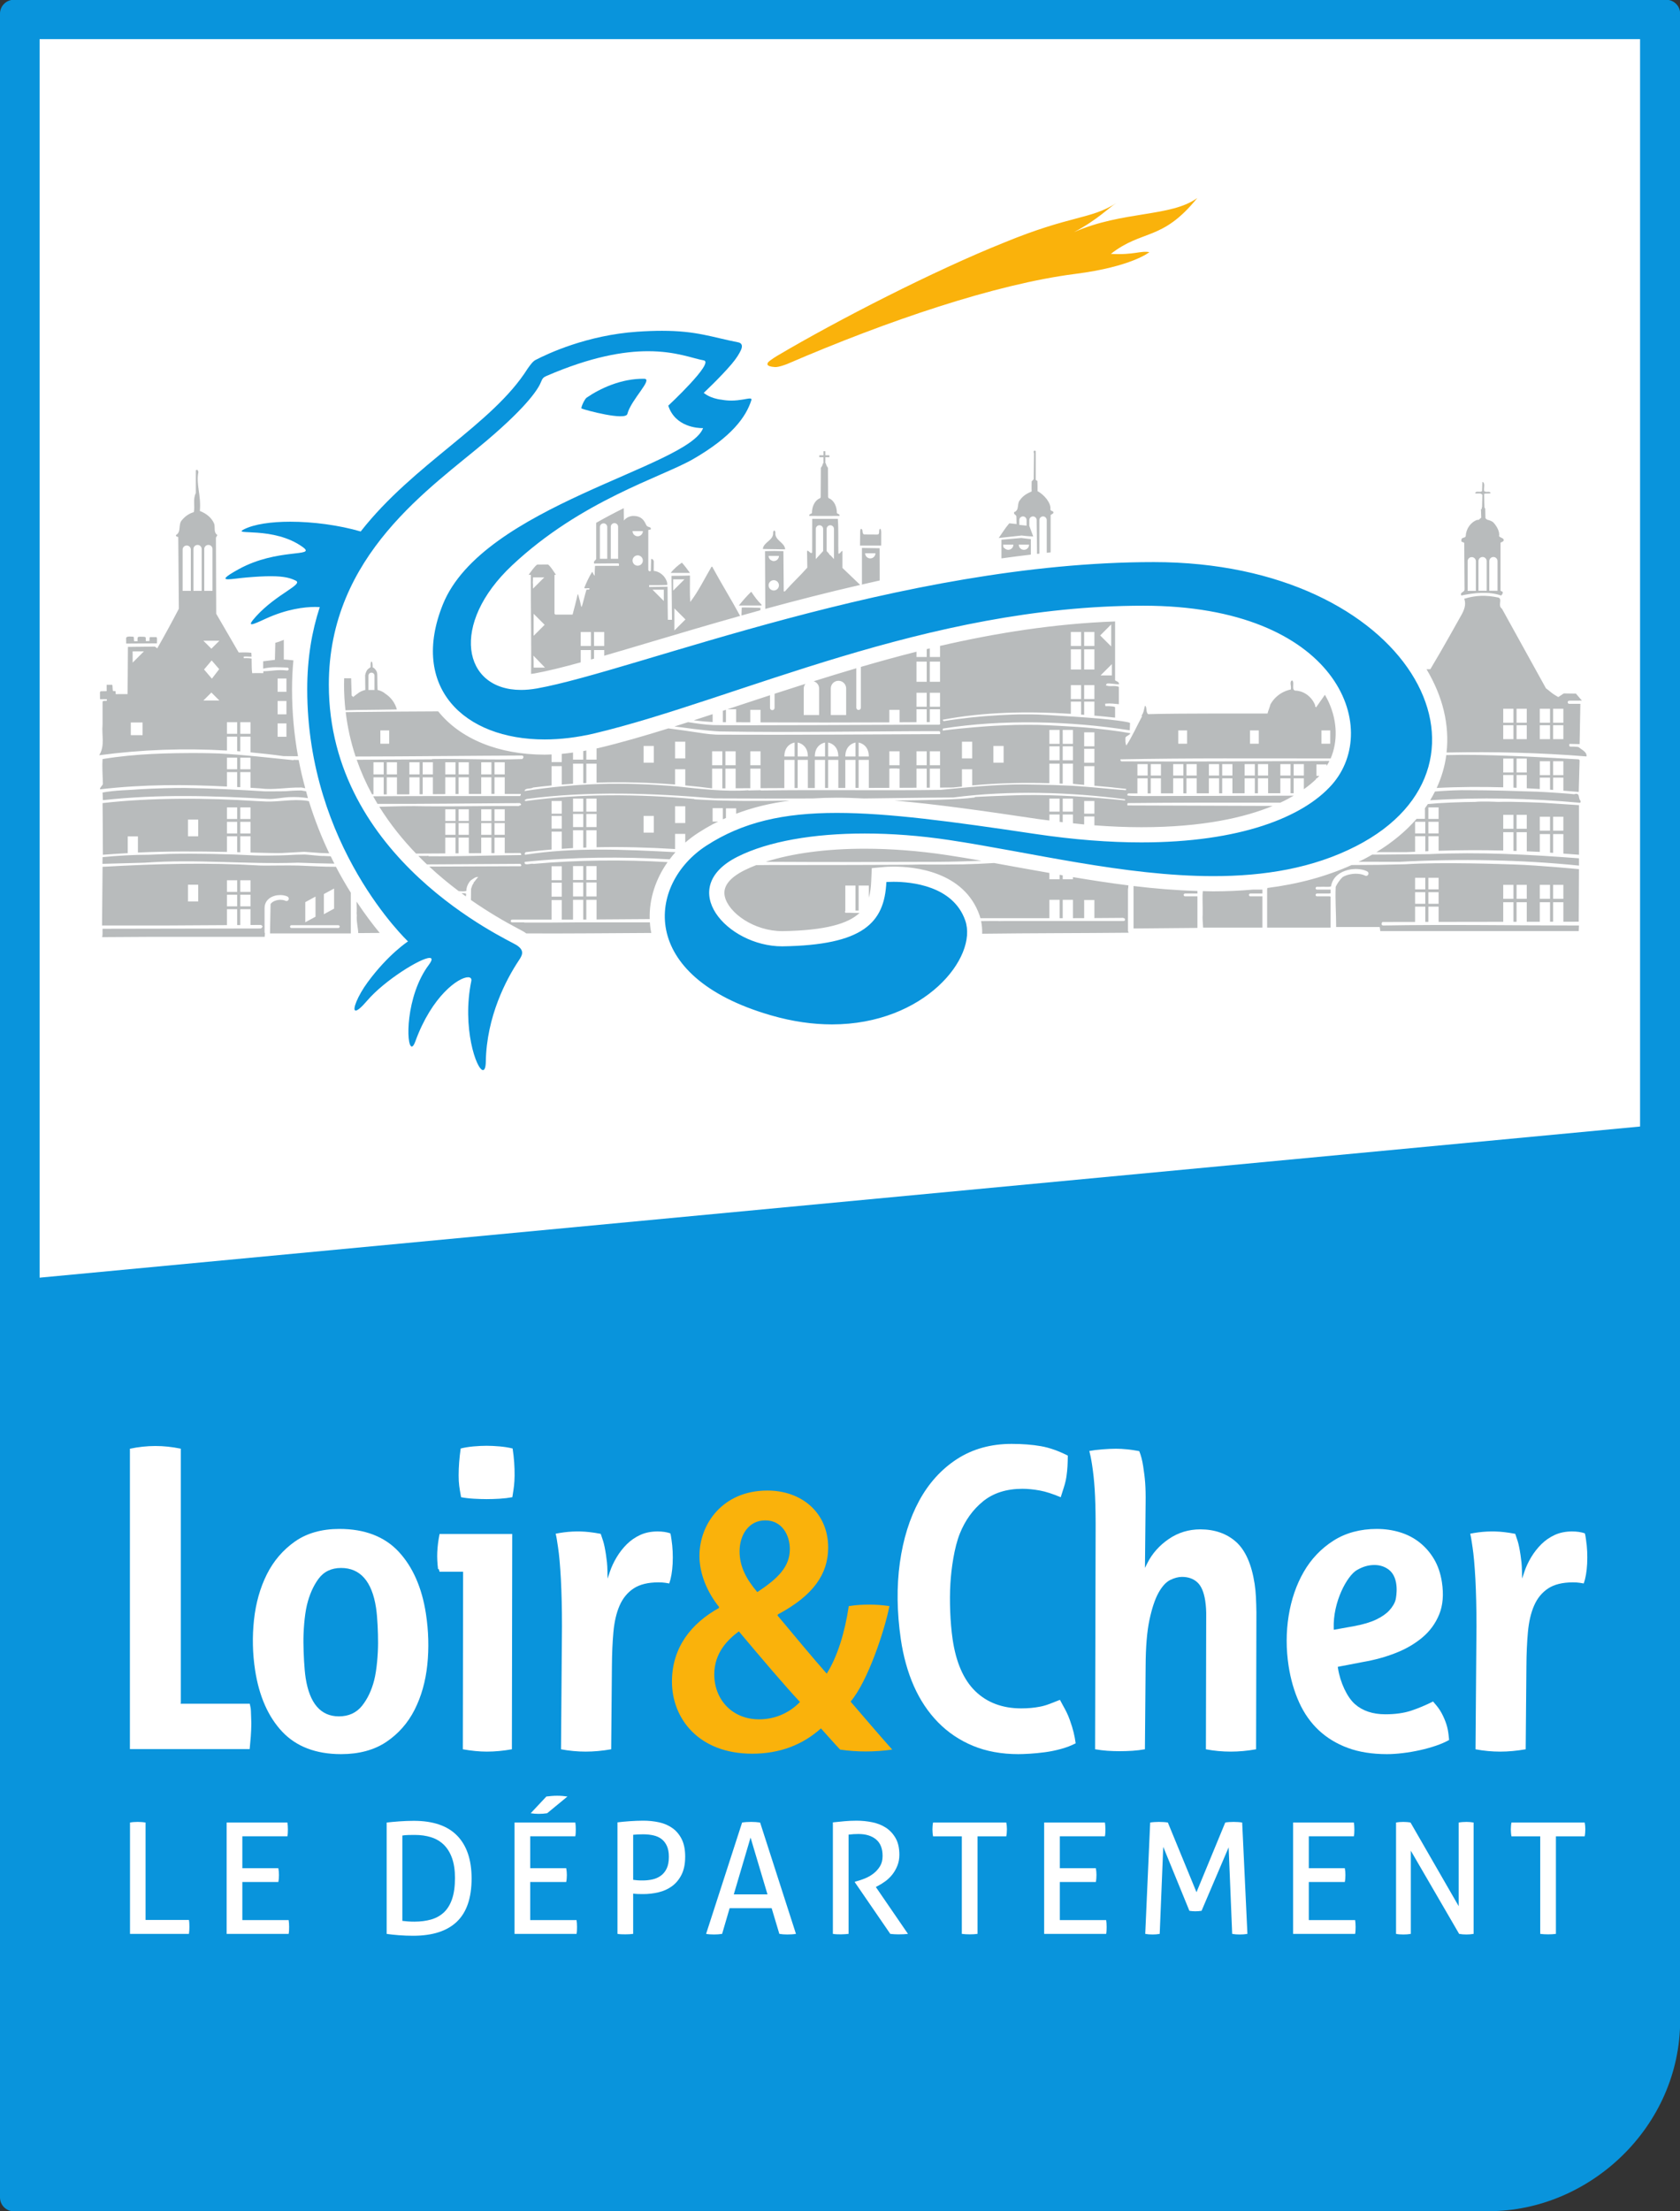<?xml version="1.0" encoding="UTF-8" standalone="no"?>
<!-- Created with Inkscape (http://www.inkscape.org/) -->

<svg
   xmlns:dc="http://purl.org/dc/elements/1.1/"
   xmlns:cc="http://creativecommons.org/ns#"
   xmlns:rdf="http://www.w3.org/1999/02/22-rdf-syntax-ns#"
   xmlns:svg="http://www.w3.org/2000/svg"
   xmlns="http://www.w3.org/2000/svg"
   xmlns:sodipodi="http://sodipodi.sourceforge.net/DTD/sodipodi-0.dtd"
   xmlns:inkscape="http://www.inkscape.org/namespaces/inkscape"
   id="svg2"
   version="1.1"
   inkscape:version="0.91 r13725"
   xml:space="preserve"
   width="608"
   height="800"
   viewBox="0 0 608 800"
   sodipodi:docname="Logo Loir Cher.svg"><rect x="0" y="0" width="608" height="800" fill="#333333" stroke="none"/><defs
     id="defs6" /><sodipodi:namedview
     pagecolor="#ffffff"
     bordercolor="#666666"
     borderopacity="1"
     objecttolerance="10"
     gridtolerance="10"
     guidetolerance="10"
     inkscape:pageopacity="0"
     inkscape:pageshadow="2"
     inkscape:window-width="1440"
     inkscape:window-height="790"
     id="namedview4"
     showgrid="false"
     inkscape:zoom="0.94015324"
     inkscape:cx="176.36653"
     inkscape:cy="72.20339"
     inkscape:window-x="0"
     inkscape:window-y="1"
     inkscape:window-maximized="1"
     inkscape:current-layer="g10" /><g
     id="g10"
     inkscape:groupmode="layer"
     inkscape:label="logo_loir-et-cher_quadri.eps.pdf"
     transform="matrix(1.25,0,0,-1.25,0,800)"><g
       id="g4275"
       transform="scale(2.258,2.258)"><path
         inkscape:connector-curvature="0"
         id="path12"
         style="fill:#0994dc;fill-opacity:1;fill-rule:nonzero;stroke:none"
         d="M 213.658,283.463 1.776,283.465 c -0.469,0 -0.922,-0.188 -1.254,-0.52 C 0.188,282.61 0,282.159 0,281.687 L 0,1.778 C 0,0.798 0.793,0 1.774,0 c 0,0 189.149,0.019 189.133,0.019 12.898,0 24.526,10.807 24.526,24.474 l 0,257.191 c 0,0.984 -0.794,1.779 -1.775,1.779" /><path
         inkscape:connector-curvature="0"
         id="path14"
         style="fill:#ffffff;fill-opacity:1;fill-rule:nonzero;stroke:none"
         d="m 210.292,278.424 -205.213,0 0,-158.753 205.213,19.373 0,139.38" /><g
         id="g4247"><g
           id="g4219"><path
             id="path4190"
             d="m 203.192,49.832 -9.392,0 c -0.026,-0.132 -0.046,-0.274 -0.058,-0.427 -0.014,-0.151 -0.021,-0.3 -0.021,-0.446 0,-0.146 0.007,-0.298 0.021,-0.457 0.012,-0.158 0.032,-0.304 0.058,-0.436 l 3.69,0 0,-12.506 c 0.315,-0.04 0.658,-0.06 1.026,-0.06 0.356,0 0.684,0.02 0.986,0.06 l 0,12.506 3.69,0 c 0.026,0.132 0.046,0.281 0.059,0.447 0.013,0.165 0.02,0.32 0.02,0.467 0,0.144 -0.007,0.29 -0.02,0.436 -0.013,0.145 -0.033,0.284 -0.059,0.416 z"
             style="fill:#ffffff;fill-opacity:1;fill-rule:nonzero;stroke:none"
             inkscape:connector-curvature="0" /><path
             id="path4188"
             d="m 188.041,49.912 c -0.172,0 -0.343,-0.007 -0.514,-0.02 -0.171,-0.013 -0.335,-0.032 -0.493,-0.06 l 0,-10.719 -6.175,10.719 c -0.146,0.028 -0.3,0.047 -0.464,0.06 -0.165,0.013 -0.319,0.02 -0.464,0.02 -0.144,0 -0.299,-0.007 -0.464,-0.02 -0.164,-0.013 -0.318,-0.032 -0.464,-0.06 l 0,-14.272 c 0.132,-0.027 0.28,-0.046 0.445,-0.06 0.164,-0.013 0.332,-0.019 0.503,-0.019 0.158,0 0.319,0.006 0.483,0.019 0.164,0.014 0.319,0.033 0.464,0.06 l 0,10.66 6.195,-10.66 c 0.145,-0.027 0.299,-0.046 0.464,-0.06 0.163,-0.013 0.318,-0.019 0.463,-0.019 0.145,0 0.299,0.006 0.464,0.019 0.164,0.014 0.318,0.033 0.464,0.06 l 0,14.272 c -0.146,0.028 -0.296,0.047 -0.454,0.06 -0.158,0.013 -0.31,0.02 -0.453,0.02 z"
             style="fill:#ffffff;fill-opacity:1;fill-rule:nonzero;stroke:none"
             inkscape:connector-curvature="0" /><path
             id="path4186"
             d="m 167.817,37.326 0,4.884 4.616,0 c 0.026,0.132 0.047,0.277 0.06,0.437 0.012,0.158 0.019,0.31 0.019,0.456 0,0.145 -0.007,0.295 -0.019,0.447 -0.013,0.151 -0.034,0.294 -0.06,0.427 l -4.616,0 0,4.089 5.781,0 c 0.026,0.132 0.042,0.278 0.049,0.436 0.007,0.159 0.01,0.311 0.01,0.457 0,0.318 -0.02,0.609 -0.059,0.873 l -7.794,0 0,-14.272 7.951,0 c 0.026,0.132 0.042,0.278 0.049,0.436 0.007,0.159 0.011,0.312 0.011,0.457 0,0.318 -0.021,0.609 -0.06,0.873 l -5.938,0 z"
             style="fill:#ffffff;fill-opacity:1;fill-rule:nonzero;stroke:none"
             inkscape:connector-curvature="0" /><path
             id="path4184"
             d="m 158.742,49.892 c -0.211,0.013 -0.403,0.02 -0.573,0.02 -0.184,0 -0.375,-0.007 -0.572,-0.02 -0.197,-0.013 -0.362,-0.032 -0.494,-0.06 l -3.688,-8.932 -3.67,8.932 c -0.145,0.028 -0.327,0.047 -0.543,0.06 -0.217,0.013 -0.417,0.02 -0.602,0.02 -0.184,0 -0.378,-0.007 -0.582,-0.02 -0.204,-0.013 -0.385,-0.032 -0.542,-0.06 L 146.844,35.56 c 0.145,-0.027 0.296,-0.046 0.453,-0.06 0.16,-0.013 0.324,-0.019 0.495,-0.019 0.144,0 0.295,0.006 0.453,0.019 0.158,0.014 0.309,0.033 0.454,0.06 l 0.454,11.156 3.353,-8.198 c 0.25,-0.04 0.5,-0.06 0.75,-0.06 0.277,0 0.546,0.02 0.809,0.06 l 3.473,8.138 0.454,-11.096 c 0.144,-0.027 0.299,-0.046 0.464,-0.06 0.164,-0.013 0.331,-0.019 0.502,-0.019 0.171,0 0.338,0.006 0.503,0.019 0.164,0.014 0.326,0.033 0.484,0.06 l -0.671,14.272 c -0.145,0.028 -0.322,0.047 -0.532,0.06 z"
             style="fill:#ffffff;fill-opacity:1;fill-rule:nonzero;stroke:none"
             inkscape:connector-curvature="0" /><path
             id="path4182"
             d="m 135.895,37.326 0,4.884 4.616,0 c 0.027,0.132 0.047,0.277 0.06,0.437 0.012,0.158 0.019,0.31 0.019,0.456 0,0.145 -0.007,0.295 -0.019,0.447 -0.013,0.151 -0.033,0.294 -0.06,0.427 l -4.616,0 0,4.089 5.78,0 c 0.027,0.132 0.042,0.278 0.049,0.436 0.007,0.159 0.011,0.311 0.011,0.457 0,0.318 -0.02,0.609 -0.06,0.873 l -7.793,0 0,-14.272 7.951,0 c 0.026,0.132 0.042,0.278 0.049,0.436 0.007,0.159 0.01,0.312 0.01,0.457 0,0.318 -0.019,0.609 -0.059,0.873 l -5.938,0 z"
             style="fill:#ffffff;fill-opacity:1;fill-rule:nonzero;stroke:none"
             inkscape:connector-curvature="0" /><path
             id="path4180"
             d="m 129.029,49.832 -9.392,0 c -0.026,-0.132 -0.046,-0.274 -0.058,-0.427 -0.014,-0.151 -0.021,-0.3 -0.021,-0.446 0,-0.146 0.007,-0.298 0.021,-0.457 0.012,-0.158 0.032,-0.304 0.058,-0.436 l 3.69,0 0,-12.506 c 0.315,-0.04 0.658,-0.06 1.026,-0.06 0.355,0 0.684,0.02 0.986,0.06 l 0,12.506 3.69,0 c 0.026,0.132 0.046,0.281 0.059,0.447 0.013,0.165 0.02,0.32 0.02,0.467 0,0.144 -0.007,0.29 -0.02,0.436 -0.013,0.145 -0.033,0.284 -0.059,0.416 z"
             style="fill:#ffffff;fill-opacity:1;fill-rule:nonzero;stroke:none"
             inkscape:connector-curvature="0" /><path
             id="path4178"
             d="m 112.535,41.694 c 0.316,0.158 0.641,0.36 0.977,0.605 0.335,0.245 0.634,0.533 0.898,0.863 0.262,0.331 0.479,0.708 0.65,1.132 0.171,0.424 0.257,0.894 0.257,1.409 0,0.861 -0.161,1.572 -0.484,2.134 -0.323,0.563 -0.74,1.01 -1.252,1.341 -0.513,0.33 -1.099,0.562 -1.756,0.694 -0.658,0.132 -1.322,0.198 -1.993,0.198 -0.303,0 -0.579,-0.006 -0.829,-0.019 -0.25,-0.014 -0.49,-0.029 -0.72,-0.05 -0.23,-0.019 -0.463,-0.043 -0.7,-0.069 -0.237,-0.027 -0.5,-0.053 -0.79,-0.079 l 0,-14.293 c 0.158,-0.027 0.33,-0.043 0.514,-0.05 0.183,-0.006 0.355,-0.01 0.513,-0.01 0.158,0 0.326,0.007 0.503,0.02 0.177,0.013 0.339,0.027 0.483,0.04 l 0,12.724 c 0.237,0.027 0.45,0.047 0.642,0.06 0.19,0.013 0.396,0.019 0.621,0.019 0.947,0 1.699,-0.231 2.259,-0.694 0.559,-0.464 0.839,-1.171 0.839,-2.124 0,-0.517 -0.113,-0.957 -0.335,-1.32 -0.225,-0.364 -0.504,-0.675 -0.84,-0.933 -0.335,-0.259 -0.7,-0.467 -1.095,-0.626 -0.394,-0.158 -0.769,-0.284 -1.124,-0.377 l -0.158,-0.04 0,-0.079 4.538,-6.61 c 0.355,-0.04 0.71,-0.06 1.065,-0.06 0.448,0 0.849,0.02 1.203,0.06 l -4.123,6.014 0.237,0.12 z"
             style="fill:#ffffff;fill-opacity:1;fill-rule:nonzero;stroke:none"
             inkscape:connector-curvature="0" /><path
             id="path4174"
             transform="matrix(0.8,0,0,-0.8,0,284)"
             d="m 120.396,292.609 c -0.263,0 -0.517,0.009 -0.764,0.025 -0.246,0.016 -0.476,0.041 -0.689,0.076 l -5.771,17.84 c 0.181,0.034 0.382,0.057 0.604,0.074 0.223,0.016 0.446,0.023 0.678,0.023 0.212,0 0.429,-0.007 0.643,-0.023 0.212,-0.018 0.427,-0.041 0.641,-0.074 l 1.207,-4.119 6.732,0 1.234,4.119 c 0.198,0.034 0.406,0.057 0.629,0.074 0.221,0.016 0.441,0.023 0.654,0.023 0.23,0 0.469,-0.007 0.715,-0.023 0.246,-0.018 0.469,-0.041 0.666,-0.074 l -5.746,-17.84 c -0.231,-0.035 -0.469,-0.06 -0.715,-0.076 -0.246,-0.016 -0.486,-0.025 -0.717,-0.025 z m -0.1,2.508 2.715,9.105 -5.402,0 2.688,-9.105 z"
             style="fill:#ffffff;fill-opacity:1;fill-rule:nonzero;stroke:none"
             inkscape:connector-curvature="0" /><path
             id="path4170"
             transform="matrix(0.8,0,0,-0.8,0,284)"
             d="m 103.086,292.412 c -0.346,0 -0.704,0.007 -1.074,0.023 -0.37,0.018 -0.739,0.036 -1.109,0.062 -0.37,0.024 -0.724,0.055 -1.061,0.088 -0.336,0.034 -0.629,0.065 -0.877,0.098 l 0,17.867 c 0.198,0.034 0.408,0.054 0.631,0.062 0.221,0.008 0.431,0.012 0.629,0.012 0.444,0 0.861,-0.024 1.256,-0.074 l 0,-6.451 c 0.279,0.034 0.539,0.054 0.777,0.062 0.237,0.009 0.516,0.012 0.828,0.012 0.838,0 1.66,-0.096 2.465,-0.287 0.806,-0.189 1.524,-0.516 2.158,-0.979 0.632,-0.463 1.143,-1.079 1.529,-1.848 0.386,-0.77 0.58,-1.735 0.58,-2.893 0,-1.109 -0.182,-2.031 -0.545,-2.768 -0.361,-0.736 -0.851,-1.326 -1.467,-1.773 -0.618,-0.446 -1.332,-0.76 -2.145,-0.943 -0.815,-0.181 -1.674,-0.271 -2.576,-0.271 z m 0,2.184 c 0.591,0 1.142,0.059 1.652,0.174 0.509,0.116 0.943,0.312 1.305,0.594 0.362,0.282 0.645,0.655 0.852,1.117 0.205,0.465 0.309,1.034 0.309,1.713 0,0.777 -0.119,1.41 -0.357,1.898 -0.237,0.489 -0.556,0.871 -0.951,1.152 -0.394,0.282 -0.841,0.476 -1.342,0.584 -0.502,0.107 -1.008,0.162 -1.518,0.162 -0.379,0 -0.666,-0.008 -0.863,-0.025 -0.196,-0.018 -0.428,-0.042 -0.691,-0.074 l 0,-7.221 c 0.46,-0.05 0.997,-0.074 1.605,-0.074 z"
             style="fill:#ffffff;fill-opacity:1;fill-rule:nonzero;stroke:none"
             inkscape:connector-curvature="0" /><path
             id="path4168"
             d="m 67.986,37.326 0,4.884 4.617,0 c 0.026,0.132 0.046,0.277 0.059,0.437 0.013,0.158 0.02,0.31 0.02,0.456 0,0.145 -0.007,0.295 -0.02,0.447 -0.013,0.151 -0.033,0.294 -0.059,0.427 l -4.617,0 0,4.089 5.781,0 c 0.026,0.132 0.042,0.278 0.049,0.436 0.007,0.159 0.01,0.311 0.01,0.457 0,0.318 -0.019,0.609 -0.059,0.873 l -7.793,0 0,-14.272 7.951,0 c 0.026,0.132 0.042,0.278 0.049,0.436 0.006,0.159 0.01,0.312 0.01,0.457 0,0.318 -0.02,0.609 -0.059,0.873 l -5.939,0 z"
             style="fill:#ffffff;fill-opacity:1;fill-rule:nonzero;stroke:none"
             inkscape:connector-curvature="0" /><path
             id="path4166"
             d="m 69.071,50.944 c 0.184,0 0.368,0.006 0.553,0.02 0.184,0.013 0.362,0.033 0.532,0.06 l 2.602,2.143 c -0.184,0.027 -0.388,0.05 -0.611,0.07 -0.224,0.02 -0.461,0.03 -0.71,0.03 -0.237,0 -0.474,-0.01 -0.71,-0.03 -0.237,-0.02 -0.461,-0.043 -0.672,-0.07 l -2.01,-2.143 c 0.184,-0.027 0.355,-0.047 0.513,-0.06 0.158,-0.014 0.329,-0.02 0.513,-0.02 z"
             style="fill:#ffffff;fill-opacity:1;fill-rule:nonzero;stroke:none"
             inkscape:connector-curvature="0" /><path
             id="path4162"
             transform="matrix(0.8,0,0,-0.8,0,284)"
             d="m 66.314,292.436 c -0.756,0 -1.53,0.032 -2.32,0.088 -0.789,0.058 -1.463,0.121 -2.021,0.188 l 0,17.84 c 0.544,0.084 1.193,0.152 1.949,0.211 0.756,0.058 1.519,0.088 2.293,0.088 3.107,0 5.446,-0.755 7.016,-2.26 1.57,-1.505 2.355,-3.812 2.355,-6.922 0,-2.979 -0.768,-5.261 -2.307,-6.85 -1.538,-1.587 -3.859,-2.383 -6.965,-2.383 z m 0.172,2.26 c 0.953,0 1.825,0.123 2.613,0.373 0.79,0.247 1.468,0.649 2.035,1.201 0.566,0.556 1.007,1.27 1.318,2.146 0.312,0.877 0.469,1.935 0.469,3.176 0,1.356 -0.156,2.487 -0.469,3.387 -0.311,0.902 -0.755,1.618 -1.33,2.148 -0.576,0.529 -1.261,0.906 -2.059,1.129 -0.799,0.223 -1.682,0.334 -2.652,0.334 -0.379,0 -0.736,-0.012 -1.072,-0.037 -0.339,-0.025 -0.622,-0.052 -0.852,-0.086 l 0,-13.674 c 0.279,-0.05 0.605,-0.077 0.975,-0.086 0.37,-0.007 0.711,-0.012 1.023,-0.012 z"
             style="fill:#ffffff;fill-opacity:1;fill-rule:nonzero;stroke:none"
             inkscape:connector-curvature="0" /><path
             id="path4160"
             d="m 31.073,37.326 0,4.884 4.616,0 c 0.026,0.132 0.046,0.277 0.059,0.437 0.013,0.158 0.02,0.31 0.02,0.456 0,0.145 -0.007,0.295 -0.02,0.447 -0.013,0.151 -0.033,0.294 -0.059,0.427 l -4.616,0 0,4.089 5.78,0 c 0.026,0.132 0.043,0.278 0.049,0.436 0.007,0.159 0.011,0.311 0.011,0.457 0,0.318 -0.02,0.609 -0.06,0.873 l -7.793,0 0,-14.272 7.951,0 c 0.026,0.132 0.042,0.278 0.049,0.436 0.007,0.159 0.01,0.312 0.01,0.457 0,0.318 -0.02,0.609 -0.059,0.873 l -5.938,0 z"
             style="fill:#ffffff;fill-opacity:1;fill-rule:nonzero;stroke:none"
             inkscape:connector-curvature="0" /><path
             id="path16"
             d="m 24.275,36.89 c 0.007,-0.159 0.011,-0.305 0.011,-0.437 0,-0.318 -0.02,-0.615 -0.06,-0.893 l -7.557,0 0,14.272 c 0.146,0.028 0.3,0.047 0.464,0.06 0.165,0.013 0.339,0.02 0.523,0.02 0.171,0 0.342,-0.007 0.513,-0.02 0.17,-0.013 0.336,-0.032 0.494,-0.06 l 0,-12.486 5.563,0 c 0.026,-0.146 0.043,-0.297 0.049,-0.456"
             style="fill:#ffffff;fill-opacity:1;fill-rule:nonzero;stroke:none"
             inkscape:connector-curvature="0" /></g><g
           id="g4235"><path
             id="path4212"
             d="m 133.963,58.841 c 0.687,0.09 1.392,0.233 2.096,0.428 0.662,0.179 1.29,0.421 1.866,0.717 -0.147,1.011 -0.307,1.746 -0.757,3.005 -0.267,0.753 -0.559,1.281 -0.87,1.84 -0.129,0.234 -0.258,0.47 -0.39,0.726 -0.487,-0.194 -0.926,-0.366 -1.316,-0.516 -0.435,-0.165 -0.851,-0.286 -1.235,-0.357 -0.37,-0.073 -0.76,-0.128 -1.157,-0.165 -0.392,-0.036 -0.818,-0.055 -1.265,-0.055 -2.397,0 -4.375,0.741 -5.879,2.204 -1.502,1.455 -2.481,3.703 -2.913,6.679 -0.304,2.091 -0.415,4.884 -0.282,7.115 0.115,1.927 0.493,4.621 1.209,6.405 0.678,1.691 1.681,3.083 2.984,4.141 1.309,1.061 3.004,1.6 5.037,1.6 0.688,0 1.441,-0.074 2.237,-0.219 0.75,-0.138 1.651,-0.427 2.681,-0.861 0.085,0.281 0.167,0.535 0.244,0.773 0.215,0.662 0.385,1.185 0.484,1.849 0.141,0.964 0.167,1.711 0.182,2.712 -1.21,0.614 -2.368,1.02 -3.442,1.208 -1.107,0.196 -2.376,0.295 -3.769,0.295 -2.654,0 -5.008,-0.654 -7,-1.944 -1.995,-1.294 -3.625,-3.09 -4.847,-5.338 -1.226,-2.257 -2.061,-4.933 -2.48,-7.957 -0.422,-3.028 -0.381,-6.316 0.12,-9.773 0.32,-2.204 0.884,-4.232 1.676,-6.027 0.792,-1.791 1.834,-3.353 3.099,-4.645 1.261,-1.292 2.768,-2.306 4.477,-3.015 1.71,-0.709 3.671,-1.067 5.829,-1.067 0.351,0 0.823,0.017 1.443,0.054 0.594,0.035 1.246,0.098 1.938,0.188 z"
             style="fill:#ffffff;fill-opacity:1;fill-rule:nonzero;stroke:none"
             inkscape:connector-curvature="0" /><path
             id="path4210"
             d="m 203.361,86.092 -0.075,0.485 c -0.016,0.107 -0.042,0.216 -0.08,0.326 -0.468,0.159 -1.017,0.239 -1.631,0.239 -0.829,0 -1.575,-0.151 -2.218,-0.446 -0.649,-0.298 -1.227,-0.697 -1.717,-1.183 -0.493,-0.486 -0.932,-1.048 -1.307,-1.668 -0.373,-0.62 -0.668,-1.254 -0.878,-1.882 l -0.289,-0.862 -0.017,0.913 c -0.009,0.456 -0.03,0.85 -0.064,1.173 -0.033,0.32 -0.074,0.642 -0.124,0.962 -0.118,0.776 -0.241,1.366 -0.362,1.755 -0.11,0.353 -0.216,0.666 -0.312,0.932 -0.525,0.101 -1.015,0.176 -1.46,0.225 -1.486,0.166 -2.91,0.074 -4.315,-0.207 0.063,-0.263 0.112,-0.51 0.147,-0.738 l 0.153,-0.997 c 0.147,-0.967 0.271,-2.342 0.365,-4.092 0.092,-1.74 0.139,-3.767 0.139,-6.026 l -0.123,-15.782 c 1.053,-0.197 2.118,-0.297 3.17,-0.297 1.026,0 2.123,0.101 3.263,0.299 l 0.093,10.71 c 0.011,1.576 0.076,3.033 0.195,4.33 0.119,1.31 0.383,2.445 0.787,3.371 0.407,0.941 1.012,1.683 1.799,2.202 0.784,0.52 1.852,0.782 3.175,0.782 0.35,0 0.649,-0.018 0.888,-0.055 0.18,-0.029 0.35,-0.058 0.51,-0.086 0.235,0.677 0.381,1.524 0.433,2.521 0.055,1.069 0.006,2.11 -0.145,3.096 z"
             style="fill:#ffffff;fill-opacity:1;fill-rule:nonzero;stroke:none"
             inkscape:connector-curvature="0" /><path
             id="path4206"
             transform="matrix(0.8,0,0,-0.8,0,284)"
             d="m 220.695,245.668 c -2.68,0 -5.034,0.637 -6.996,1.895 -1.966,1.258 -3.561,2.936 -4.742,4.99 -1.186,2.059 -1.999,4.429 -2.418,7.043 -0.419,2.621 -0.421,5.32 -0.006,8.027 0.328,2.129 0.897,4.096 1.693,5.848 0.79,1.744 1.848,3.243 3.141,4.455 1.294,1.211 2.857,2.164 4.652,2.826 1.794,0.665 3.912,1 6.295,1 0.735,0 1.579,-0.056 2.508,-0.166 0.92,-0.11 1.847,-0.269 2.76,-0.471 0.921,-0.204 1.806,-0.451 2.627,-0.734 0.78,-0.269 1.468,-0.571 2.049,-0.898 l -0.016,-0.15 c -0.106,-1.086 -0.191,-1.945 -0.756,-3.26 -0.57,-1.326 -1.055,-1.888 -1.725,-2.668 l -0.074,-0.086 c -1.206,0.603 -2.381,1.094 -3.49,1.463 -1.166,0.388 -2.564,0.584 -4.16,0.584 -2.019,0 -3.662,-0.552 -4.885,-1.637 -1.245,-1.101 -2.359,-3.473 -2.709,-5.77 l -0.029,-0.197 4.055,-0.779 c 1.833,-0.311 3.595,-0.795 5.24,-1.441 1.636,-0.641 3.076,-1.481 4.279,-2.496 1.195,-1.006 2.101,-2.249 2.689,-3.699 0.588,-1.44 0.73,-3.172 0.428,-5.148 -0.216,-1.404 -0.641,-2.65 -1.266,-3.701 -0.624,-1.051 -1.41,-1.953 -2.332,-2.676 -0.92,-0.723 -1.972,-1.266 -3.131,-1.617 -1.163,-0.354 -2.4,-0.535 -3.682,-0.535 z m -0.406,5.781 c 0.886,0 1.666,0.255 2.316,0.758 1.754,1.354 1.166,4.4 1.092,4.742 -0.117,0.55 -0.491,1.197 -1.023,1.775 -0.49,0.535 -1.197,1.027 -2.1,1.461 -0.89,0.431 -2.093,0.789 -3.57,1.062 l -3.229,0.58 -0.01,-0.236 c -0.141,-4.245 2.15,-8.434 3.727,-9.34 0.951,-0.549 1.841,-0.803 2.797,-0.803 z"
             style="fill:#ffffff;fill-opacity:1;fill-rule:nonzero;stroke:none"
             inkscape:connector-curvature="0" /><path
             id="path4204"
             d="m 160.87,80.426 c -0.384,2.5 -1.185,4.31 -2.38,5.379 -1.196,1.065 -2.74,1.605 -4.593,1.605 -1.482,0 -2.844,-0.417 -4.044,-1.241 -1.205,-0.826 -2.128,-1.868 -2.742,-3.096 l -0.304,-0.607 0.084,8.241 c 0.032,2.249 -0.074,3.238 -0.313,4.801 -0.118,0.768 -0.288,1.417 -0.505,1.931 -1.094,0.203 -2.097,0.305 -2.983,0.305 -0.504,0 -1.103,-0.027 -1.782,-0.081 -0.602,-0.047 -1.151,-0.116 -1.634,-0.207 0.064,-0.261 0.12,-0.502 0.168,-0.725 0.06,-0.287 0.12,-0.626 0.179,-1.009 0.298,-1.944 0.453,-3.893 0.462,-7.66 l -0.069,-28.84 c 0.559,-0.094 1.088,-0.158 1.573,-0.193 0.535,-0.035 1.069,-0.052 1.591,-0.052 0.486,0 1.032,0.017 1.621,0.052 0.53,0.035 1.069,0.099 1.602,0.192 l 0.093,10.71 c 0.011,2.411 0.175,4.383 0.487,5.86 0.315,1.485 0.703,2.653 1.156,3.476 0.462,0.834 0.97,1.391 1.513,1.657 0.533,0.261 1.04,0.394 1.505,0.394 0.795,0 1.455,-0.232 1.96,-0.688 0.506,-0.456 0.848,-1.252 1.019,-2.365 0.099,-0.65 0.142,-1.35 0.127,-2.08 l -0.038,-16.966 c 2.109,-0.396 4.214,-0.395 6.434,10e-4 l 0.041,17.562 c -0.01,0.658 -0.03,1.309 -0.06,1.935 -0.031,0.598 -0.086,1.173 -0.168,1.709 z"
             style="fill:#ffffff;fill-opacity:1;fill-rule:nonzero;stroke:none"
             inkscape:connector-curvature="0" /><path
             id="path4202"
             d="m 81.241,79.834 c 0.783,0.52 1.851,0.782 3.175,0.782 0.351,0 0.649,-0.018 0.887,-0.055 0.18,-0.029 0.35,-0.058 0.511,-0.086 0.235,0.678 0.38,1.525 0.433,2.521 0.054,1.069 0.005,2.111 -0.146,3.096 l -0.075,0.485 c -0.016,0.108 -0.043,0.218 -0.08,0.326 -0.468,0.159 -1.017,0.239 -1.631,0.239 -0.829,0 -1.574,-0.151 -2.217,-0.446 -0.65,-0.299 -1.228,-0.698 -1.718,-1.183 -0.494,-0.488 -0.934,-1.05 -1.306,-1.668 -0.373,-0.62 -0.669,-1.254 -0.879,-1.882 l -0.289,-0.862 -0.017,0.913 c -0.009,0.459 -0.03,0.852 -0.063,1.172 -0.034,0.321 -0.074,0.643 -0.124,0.963 -0.118,0.772 -0.241,1.363 -0.363,1.755 -0.11,0.353 -0.215,0.666 -0.312,0.932 -0.523,0.1 -1.013,0.176 -1.46,0.225 -1.486,0.167 -2.91,0.075 -4.315,-0.207 0.064,-0.27 0.112,-0.513 0.147,-0.739 l 0.153,-0.997 c 0.149,-0.97 0.269,-2.309 0.366,-4.091 0.092,-1.751 0.139,-3.779 0.138,-6.026 L 71.934,59.219 c 1.052,-0.197 2.117,-0.297 3.169,-0.297 1.026,0 2.124,0.101 3.264,0.299 l 0.093,10.71 c 0.011,1.579 0.076,3.036 0.194,4.33 0.119,1.31 0.384,2.445 0.787,3.371 0.408,0.941 1.013,1.683 1.8,2.202 z"
             style="fill:#ffffff;fill-opacity:1;fill-rule:nonzero;stroke:none"
             inkscape:connector-curvature="0" /><path
             id="path4200"
             d="m 56.066,84.465 c -0.028,-0.667 0.006,-1.389 0.102,-2.15 l 0.093,0 0.045,-0.129 c 0.02,-0.071 0.038,-0.141 0.053,-0.21 l 3.021,0 0,-0.164 -0.035,-22.592 c 1.108,-0.197 2.141,-0.298 3.074,-0.298 1.024,0 2.106,0.101 3.216,0.298 l 0.045,27.598 -9.316,0 c -0.166,-0.81 -0.266,-1.601 -0.298,-2.353 z"
             style="fill:#ffffff;fill-opacity:1;fill-rule:nonzero;stroke:none"
             inkscape:connector-curvature="0" /><path
             id="path4198"
             d="m 65.73,97.775 c -0.52,0.127 -1.075,0.216 -1.654,0.267 -0.616,0.054 -1.183,0.081 -1.686,0.081 -0.503,0 -1.07,-0.027 -1.686,-0.081 -0.577,-0.051 -1.125,-0.14 -1.634,-0.267 -0.174,-1.213 -0.263,-2.374 -0.263,-3.456 0,-1.042 0.097,-1.583 0.291,-2.658 l 0.023,-0.13 c 0.489,-0.095 1.033,-0.16 1.618,-0.193 0.625,-0.035 1.184,-0.053 1.662,-0.053 0.51,0 1.073,0.018 1.671,0.053 0.56,0.033 1.104,0.098 1.62,0.193 l 0.038,0.239 c 0.154,0.968 0.239,1.503 0.251,2.525 0.014,1.1 -0.07,2.271 -0.251,3.48 z"
             style="fill:#ffffff;fill-opacity:1;fill-rule:nonzero;stroke:none"
             inkscape:connector-curvature="0" /><path
             id="path4194"
             transform="matrix(0.8,0,0,-0.8,0,284)"
             d="m 54.41,245.668 c -2.836,0 -5.242,0.681 -7.148,2.023 -1.914,1.349 -3.424,3.116 -4.494,5.254 -1.075,2.154 -1.767,4.603 -2.057,7.281 -0.293,2.689 -0.234,5.404 0.176,8.072 0.639,4.166 2.105,7.487 4.357,9.869 2.245,2.377 5.413,3.584 9.418,3.584 2.876,0 5.316,-0.658 7.252,-1.957 1.938,-1.301 3.463,-3.034 4.535,-5.15 1.077,-2.125 1.763,-4.55 2.039,-7.213 0.276,-2.669 0.203,-5.42 -0.221,-8.176 -0.637,-4.162 -2.109,-7.508 -4.369,-9.939 -2.254,-2.421 -5.445,-3.648 -9.488,-3.648 z m 0.258,6.254 c 3.069,0 4.953,2.148 5.602,6.379 0.23,1.499 0.331,3.993 0.326,5.68 -0.004,1.696 -0.201,4.277 -0.625,5.934 -0.414,1.617 -1.069,2.995 -1.947,4.094 -0.901,1.123 -2.148,1.691 -3.705,1.691 -2.91,0 -4.705,-2.076 -5.334,-6.174 -0.217,-1.423 -0.334,-3.86 -0.352,-5.645 -0.018,-1.692 0.15,-4.293 0.557,-6.002 0.389,-1.637 1.007,-3.046 1.838,-4.189 0.853,-1.171 2.078,-1.768 3.641,-1.768 z"
             style="fill:#ffffff;fill-opacity:1;fill-rule:nonzero;stroke:none"
             inkscape:connector-curvature="0" /><path
             id="path4192"
             d="m 32.156,60.849 c 0.04,0.553 0.064,1.123 0.071,1.688 -0.014,0.496 -0.033,1.027 -0.054,1.584 -0.012,0.314 -0.035,0.409 -0.072,0.568 -0.022,0.09 -0.048,0.198 -0.078,0.37 l -8.869,0 0.034,0.164 -10e-4,32.524 c -2.226,0.47 -4.334,0.456 -6.529,0 l -0.001,-38.501 15.356,0 c 0.057,0.557 0.105,1.09 0.143,1.603 z"
             style="fill:#ffffff;fill-opacity:1;fill-rule:nonzero;stroke:none"
             inkscape:connector-curvature="0" /><path
             inkscape:connector-curvature="0"
             id="path18"
             style="fill:#fab20b;fill-opacity:1;fill-rule:nonzero;stroke:none"
             d="m 97.334,63.06 c -3.477,0 -5.749,2.564 -5.749,5.758 0,2.758 1.715,4.452 3.152,5.517 2.968,-3.533 5.935,-7.017 7.836,-9.05 -1.206,-1.258 -3.013,-2.225 -5.239,-2.225 z m 0.788,25.502 c 2.179,0 3.153,-1.936 3.153,-3.678 0,-2.274 -1.53,-3.774 -4.173,-5.517 -1.391,1.646 -2.272,3.243 -2.272,5.227 0,2.081 1.159,3.968 3.292,3.968 z m 10.942,-23.228 c 2.205,2.588 4.36,9.111 4.98,12.241 -0.291,0.041 -1.053,0.127 -1.315,0.146 -0.433,0.028 -0.865,0.043 -1.286,0.043 -0.395,0 -0.835,-0.015 -1.313,-0.043 -0.405,-0.027 -0.816,-0.075 -1.225,-0.144 l -0.072,0 c -0.511,-3.436 -1.484,-6.533 -2.829,-8.662 -1.715,1.936 -4.126,4.839 -6.306,7.452 l 0.047,0.145 c 4.544,2.42 6.444,5.179 6.444,8.565 0,4.452 -3.384,7.308 -7.789,7.308 -5.749,0 -8.716,-4.308 -8.716,-8.372 0,-2.322 1.02,-4.694 2.503,-6.533 l 0,-0.145 c -3.57,-1.984 -6.027,-5.081 -6.027,-9.436 0,-4.743 3.431,-9.244 10.293,-9.244 3.57,0 6.491,1.163 8.809,3.243 0.97,-1.061 1.665,-1.881 2.449,-2.701 l 0,-0.015 c 2.194,-0.32 4.383,-0.319 6.692,10e-4 l -0.011,0.01 c -1.899,2.127 -3.567,4.11 -5.328,6.141" /></g></g><g
         id="g4154"><path
           d="m 80.442,230.38 c 0.479,1.846 3.335,4.481 2.164,4.506 -2.957,0.053 -5.717,-1.271 -7.386,-2.42 -0.272,-0.186 -0.793,-1.331 -0.647,-1.393 0.489,-0.207 5.634,-1.593 5.869,-0.693"
           style="fill:#0994dc;fill-opacity:1;fill-rule:nonzero;stroke:none"
           id="path20"
           inkscape:connector-curvature="0" /><path
           d="m 147.93,211.39 c -32.466,0 -66.404,-13.919 -79.063,-16.192 -0.729,-0.13 -1.415,-0.193 -2.059,-0.193 -7.497,0 -9.148,8.464 -1.143,15.971 8.901,8.353 19.167,11.288 23.202,13.612 4.986,2.877 6.789,5.427 7.46,7.52 0.071,0.187 0.002,0.25 -0.18,0.25 -0.378,0 -1.246,-0.268 -2.382,-0.268 -0.382,0 -0.796,0.03 -1.229,0.112 -1.531,0.166 -2.302,0.88 -2.302,0.88 0,0 2.12,1.98 3.56,3.672 0.627,0.734 0.989,1.337 1.198,1.785 0.27,0.58 0.119,0.894 -0.275,1.004 -3.428,0.669 -5.364,1.492 -9.824,1.492 -0.942,0 -1.998,-0.036 -3.204,-0.118 -6.436,-0.449 -11.432,-2.794 -13.016,-3.617 -0.345,-0.178 -0.648,-0.59 -1.029,-1.129 -4.502,-7.147 -14.575,-12.149 -21.394,-20.858 -2.798,0.813 -6.113,1.252 -9.021,1.252 -2.458,0 -4.626,-0.312 -5.954,-0.979 -1.641,-0.831 3.838,0.439 7.567,-2.289 1.771,-1.295 -3.255,-0.07 -8.261,-2.83 -1.847,-1.025 -1.954,-1.283 -1.324,-1.283 0.487,0 1.412,0.154 2.318,0.23 1.311,0.114 2.326,0.165 3.132,0.165 1.79,0 2.543,-0.244 3.203,-0.561 1.039,-0.492 -2.397,-1.661 -5.056,-4.561 -0.685,-0.755 -0.817,-1.034 -0.575,-1.034 0.256,0 0.932,0.318 1.818,0.723 2.674,1.225 4.945,1.494 6.297,1.494 0.231,0 0.433,-0.008 0.608,-0.02 -1.012,-3.087 -1.609,-6.554 -1.609,-10.528 0,-20.156 12.923,-32.322 12.923,-32.322 0,0 -2.524,-1.632 -5.163,-5.219 -1.272,-1.72 -2.054,-3.647 -1.543,-3.647 0.225,0 0.702,0.373 1.496,1.303 2.209,2.571 6.842,5.447 7.976,5.447 0.347,-0.002 0.368,-0.262 -0.091,-0.878 -3.006,-4.002 -2.942,-10.484 -2.19,-10.484 0.13,0 0.284,0.199 0.447,0.643 2.131,5.869 5.561,8.24 6.765,8.24 0.321,0 0.485,-0.169 0.417,-0.491 -1.22,-5.929 0.667,-11.409 1.499,-11.409 0.208,0 0.351,0.34 0.362,1.095 0.104,5.787 2.62,10.543 4.24,12.971 0.43,0.651 0.785,1.26 -0.307,1.962 -1.201,0.769 -24.061,11.005 -24.061,33.386 0,16.667 13.146,25.232 20.294,31.313 5.469,4.65 6.632,6.762 6.916,7.485 0.172,0.438 0.299,0.583 0.664,0.746 5.728,2.481 9.933,3.187 13.056,3.187 3.604,-0.002 5.762,-0.94 7.141,-1.175 1.422,-0.242 -4.548,-5.805 -4.548,-5.805 0.891,-2.745 3.812,-2.879 4.37,-2.879 0.06,0 0.095,0.002 0.095,0.002 -1.889,-5.015 -28.269,-9.944 -33.366,-22.598 -4.258,-10.591 2.652,-17.308 13.05,-17.308 2.028,0 4.193,0.256 6.43,0.787 18.162,4.329 42.484,16.356 70.342,16.356 24.83,0 30.649,-15.641 24.159,-22.954 -3.687,-4.162 -11.801,-7.385 -24.416,-7.385 -4.072,0 -8.615,0.337 -13.631,1.086 -10.638,1.588 -18.79,2.694 -25.426,2.694 -6.832,0 -12.057,-1.172 -16.729,-4.203 -7.481,-4.848 -9.009,-16.752 8.3,-21.745 2.794,-0.808 5.403,-1.16 7.809,-1.16 11.899,0 18.731,8.603 17.093,13.316 -1.567,4.495 -7.004,4.961 -9.189,4.961 -0.575,0 -0.927,-0.03 -0.927,-0.03 -0.24,-5.284 -3.037,-8.077 -13.309,-8.241 l -0.06,0 c -7.036,0 -13.725,7.486 -5.689,11.498 3.939,1.971 9.739,2.964 16.278,2.964 3.442,0 7.092,-0.275 10.786,-0.829 10.443,-1.569 22.56,-4.634 33.931,-4.634 6.495,0 12.745,1 18.298,3.848 20.645,10.579 6.825,36.404 -25.955,36.404"
           style="fill:#0994dc;fill-opacity:1;fill-rule:nonzero;stroke:none"
           id="path22"
           inkscape:connector-curvature="0" /></g><path
         inkscape:connector-curvature="0"
         id="path24"
         style="fill:#fab20b;fill-opacity:1;fill-rule:nonzero;stroke:none"
         d="m 153.517,258.059 c -4.504,-5.575 -7.02,-3.985 -11.08,-7.165 2.962,-0.164 3.838,0.44 4.935,0.22 0,0 -2.246,-1.863 -9.536,-2.791 -10.181,-1.302 -24.051,-5.995 -36.915,-11.547 0,0 -1.062,-0.424 -1.557,-0.39 -1.219,0.085 -0.986,0.459 -0.848,0.647 0.409,0.371 1.185,0.827 1.185,0.827 7.755,4.582 20.133,10.916 29.03,14.477 8.631,3.557 11.034,2.935 14.416,5.071 -0.872,-0.495 -2.403,-2.136 -5.418,-3.717 6.243,2.736 12.436,1.914 15.788,4.368" /><path
         inkscape:connector-curvature="0"
         id="path26"
         style="fill:#b8bbbc;fill-opacity:1;fill-rule:nonzero;stroke:none"
         d="m 93.081,190.866 c -0.134,0.003 -0.266,0.004 -0.399,0.004 l 0,1.46 c 0.132,0.043 0.266,0.088 0.399,0.132 l 0,-1.596 z m 95.1,20.633 c 0,0.293 0.237,0.528 0.529,0.528 0.291,0 0.528,-0.235 0.528,-0.528 l 0,-3.797 -1.057,0 0,3.797 z m 1.388,0.017 c 0,0.289 0.238,0.527 0.527,0.527 0.293,0 0.53,-0.238 0.53,-0.527 l 0,-3.8 -1.057,0 0,3.8 z m 1.389,0 c 0,0.289 0.237,0.527 0.531,0.527 0.288,0 0.525,-0.238 0.525,-0.527 l 0,-3.8 -1.056,0 0,3.8 z m -46.582,-29.364 c -2.434,0.154 -5.187,0.531 -7.994,0.612 -1.067,0.073 -5.273,0.128 -5.273,0.128 -3.5,0 -7.014,-0.36 -10.488,-0.697 -7.37,-0.114 -15.007,0.035 -23.084,-0.078 l 0,0.035 -1.623,-0.035 0.077,0.035 c -3.021,-0.222 -6.088,0.154 -9.334,0.5 -6.6,0.552 -12.76,0.439 -19.399,-0.61 0.072,0.454 0.777,0.223 1.106,0.454 0.779,0.101 1.568,0.183 2.358,0.261 l 0,2.482 1.31,0 0,-2.366 c 0.48,0.039 0.959,0.073 1.442,0.106 l 0,2.576 1.309,0 0,-2.501 c 0.132,0.008 0.265,0.011 0.398,0.017 l 0,2.484 1.309,0 0,-2.43 c 3.373,0.102 6.765,0.014 10.067,-0.246 l 0,1.956 1.309,0 0,-2.069 c 1.161,-0.107 2.312,-0.229 3.44,-0.379 l 0,2.528 1.311,0 0,-2.528 c 0.132,0.003 0.265,0.003 0.398,0.003 l 0,2.525 1.309,0 0,-2.516 c 0.625,0.003 1.251,0.005 1.881,0.008 l 0,2.508 1.309,0 0,-2.504 c 1.013,0.006 2.028,0.008 3.055,0.013 l 0,3.613 1.311,0 0,-3.61 0.397,0 0,3.61 1.309,0 0,-3.605 0.89,0 0,3.605 1.31,0 0,-3.601 c 0.133,0 0.265,0.001 0.401,0.001 l 0,3.6 1.304,0 0,-3.597 0.895,0 0,3.597 1.309,0 0,-3.593 0.399,0 0,3.593 1.309,0 0,-3.59 c 0.88,0.002 1.757,0.004 2.631,0.007 l 0,2.461 0.138,0 0,0.025 0.881,0 0,-0.025 0.291,0 0,-2.456 c 0.73,0.003 1.449,0.005 2.168,0.009 l 0,2.447 1.312,0 0,-2.441 c 0.134,0.002 0.262,0.002 0.395,0.003 l 0,2.438 1.313,0 0,-2.428 c 0.56,0.001 1.128,0.005 1.68,0.009 0.58,0.078 1.131,0.115 1.131,0.115 l 0,2.224 1.31,0 0,-2.07 c 3.281,0.307 6.653,0.374 9.899,0.284 l 0,2.506 1.311,0 0,-2.549 c 0.132,-0.007 0.267,-0.008 0.399,-0.015 l 0,2.564 1.312,0 0,-2.582 c 0,0 0.692,-0.087 1.44,-0.139 l 0,2.405 1.31,0 0,-2.511 c 1.423,-0.119 2.798,-0.255 4.071,-0.411 l -0.019,-0.165 z m -5.362,-1.386 1.31,0 0,-1.623 -1.31,0 0,1.623 z m -2.75,0.314 1.31,0 0,-1.677 -1.31,0 0,1.677 z m -1.711,0 1.31,0 0,-1.677 -1.31,0 0,1.677 z m -47.996,-0.992 1.31,0 0,-2.146 -1.31,0 0,2.146 z m -4.034,-1.232 1.31,0 0,-2.145 -1.31,0 0,2.145 z m -7.342,2.224 1.309,0 0,-1.677 -1.309,0 0,1.677 z m 0,-1.975 1.309,0 0,-1.678 -1.309,0 0,1.678 z m -1.706,1.975 1.309,0 0,-1.677 -1.309,0 0,1.677 z m 0,-1.975 1.309,0 0,-1.678 -1.309,0 0,1.678 z m -2.753,1.661 1.31,0 0,-1.623 -1.31,0 0,1.623 z m 0,-1.912 1.31,0 0,-1.623 -1.31,0 0,1.623 z m 0,-8.556 1.31,0 0,-1.786 -1.31,0 0,1.786 z m 0,2.107 1.31,0 0,-1.787 -1.31,0 0,1.787 z m 2.752,-2.083 1.308,0 0,-1.787 -1.308,0 0,1.787 z m 0,2.103 1.308,0 0,-1.787 -1.308,0 0,1.787 z m 1.707,-2.103 1.309,0 0,-1.787 -1.309,0 0,1.787 z m 0,2.103 1.309,0 0,-1.787 -1.309,0 0,1.787 z m 21.088,-2.494 1.313,0 0,-3.491 -1.313,0 0,3.491 z m 0,2.128 1.313,0 0,-1.709 -1.313,0 0,1.709 z m 2.743,-5.856 c 0.448,0.351 0.985,0.478 1.557,0.512 l 0,3.216 1.311,0 0,-3.237 c 0.13,-0.009 0.265,-0.013 0.397,-0.018 l 0,3.255 1.309,0 0,-3.489 -0.295,0 0,-0.016 c -0.565,-0.036 -1.155,0.003 -1.735,0.016 l -0.54,0 c -0.548,-0.013 -1.081,-0.076 -1.566,-0.281 -0.365,-0.261 -0.808,-0.525 -1.288,-0.637 -0.034,0.449 0.553,0.417 0.85,0.679 z m 1.557,5.856 1.309,0 0,-1.709 -1.309,0 0,1.709 z m 1.708,0 1.309,0 0,-1.709 -1.309,0 0,1.709 z m 2.199,-2.128 1.31,0 0,-3.491 -1.31,0 0,3.491 z m 0,2.128 1.31,0 0,-1.709 -1.31,0 0,1.709 z m 1.711,-2.128 1.306,0 0,-3.491 -1.306,0 0,3.491 z m 0,2.128 1.306,0 0,-1.709 -1.306,0 0,1.709 z m -23.664,15.761 1.31,0 0,-2.143 -1.31,0 0,2.143 z m 4.034,0.55 1.31,0 0,-2.143 -1.31,0 0,2.143 z m 4.749,-1.232 1.31,0 0,-1.788 -1.31,0 0,1.788 z m 1.709,0 1.309,0 0,-1.788 -1.309,0 0,1.788 z m 3.19,0 1.31,0 0,-1.788 -1.31,0 0,1.788 z m 5.675,1.12 0,-1.785 -1.311,0 c 0,1.602 1.311,1.785 1.311,1.785 z m 0.397,0 c 0,0 1.309,-0.183 1.309,-1.785 l -1.309,0 0,1.785 z m 3.509,0 0,-1.785 -1.31,0 c 0,1.602 1.31,1.785 1.31,1.785 z m 0.401,0 c 0,0 1.304,-0.183 1.304,-1.785 l -1.304,0 0,1.785 z m 3.508,0 0,-1.785 -1.309,0 c 0,1.602 1.309,1.785 1.309,1.785 z m 0.399,0 c 0,0 1.309,-0.183 1.309,-1.785 l -1.309,0 0,1.785 z m 3.94,-1.12 1.309,0 0,-1.788 -1.309,0 0,1.788 z m 3.478,0 1.312,0 0,-1.788 -1.312,0 0,1.788 z m 1.707,0 1.313,0 0,-1.788 -1.313,0 0,1.788 z m 4.124,1.232 1.309,0 0,-2.143 -1.309,0 0,2.143 z m 4.031,-0.55 1.309,0 0,-2.143 -1.309,0 0,2.143 z m 7.178,-0.045 1.31,0 0,-1.785 -1.31,0 0,1.785 z m 0,2.105 1.31,0 0,-1.787 -1.31,0 0,1.787 z m 1.71,-2.105 1.31,0 0,-1.785 -1.31,0 0,1.785 z m 0,2.105 1.31,0 0,-1.787 -1.31,0 0,1.787 z m 2.752,-2.418 1.31,0 0,-1.786 -1.31,0 0,1.786 z m 0,2.106 1.31,0 0,-1.789 -1.31,0 0,1.789 z m 42.428,-11.467 1.311,0 0,-1.488 -1.311,0 0,1.488 z m 1.705,0 1.312,0 0,-1.488 -1.312,0 0,1.488 z m 0,1.847 1.312,0 0,-1.486 -1.312,0 0,1.486 z m 9.598,-0.955 1.311,0 0,-1.788 -1.311,0 0,1.788 z m 1.711,0 1.308,0 0,-1.788 -1.308,0 0,1.788 z m 2.98,-0.244 1.311,0 0,-1.786 -1.311,0 0,1.786 z m 1.708,0 1.311,0 0,-1.786 -1.311,0 0,1.786 z m -90.758,-6.69 1.31,0 0,-1.709 -1.31,0 0,1.709 z m 1.708,0 1.31,0 0,-1.709 -1.31,0 0,1.709 z m 24.458,-1.737 1.31,0 0,-1.787 -1.31,0 0,1.787 z m 1.71,0 1.31,0 0,-1.787 -1.31,0 0,1.787 z m 2.752,-0.024 1.31,0 0,-1.786 -1.31,0 0,1.786 z m 42.428,-1.22 1.311,0 0,-1.487 -1.311,0 0,1.487 z m 0,1.851 1.311,0 0,-1.489 -1.311,0 0,1.489 z m 1.705,-1.851 1.312,0 0,-1.487 -1.312,0 0,1.487 z m 0,1.851 1.312,0 0,-1.489 -1.312,0 0,1.489 z m 9.598,-0.91 1.311,0 0,-1.788 -1.311,0 0,1.788 z m 1.711,0 1.308,0 0,-1.788 -1.308,0 0,1.788 z m 2.98,0 1.311,0 0,-1.788 -1.311,0 0,1.788 z m 1.708,0 1.311,0 0,-1.788 -1.311,0 0,1.788 z M 43.539,164.61 c -0.004,-0.007 -0.004,-0.017 -0.01,-0.021 -0.03,-0.056 -0.079,-0.101 -0.149,-0.101 l -6.012,0 c -0.096,0 -0.177,0.08 -0.177,0.179 0,0.097 0.081,0.179 0.177,0.179 l 6.012,0 c 0.06,0 0.105,-0.03 0.138,-0.073 l 0.027,0 c 0.009,-0.033 -0.005,-0.037 -0.002,-0.058 0.004,-0.019 0.019,-0.029 0.019,-0.048 0,-0.022 -0.016,-0.037 -0.023,-0.057 z m -4.394,3.194 1.309,0.712 0,-2.58 -1.309,-0.712 0,2.58 z m 2.382,1.036 1.31,0.708 0,-2.579 -1.31,-0.713 0,2.584 z m -10.717,1.764 1.309,0 0,-1.488 -1.309,0 0,1.488 z m 0,-1.849 1.309,0 0,-1.489 -1.309,0 0,1.489 z m -1.71,1.849 1.31,0 0,-1.488 -1.31,0 0,1.488 z m 0,-1.849 1.31,0 0,-1.489 -1.31,0 0,1.489 z m -4.998,1.283 1.312,0 0,-2.146 -1.312,0 0,2.146 z m 39.307,9.666 1.31,0 0,-1.499 -1.31,0 0,1.499 z m 0,-1.765 1.31,0 0,-1.5 -1.31,0 0,1.5 z m -1.707,1.765 1.308,0 0,-1.499 -1.308,0 0,1.499 z m 0,-1.765 1.308,0 0,-1.5 -1.308,0 0,1.5 z m -2.9,1.765 1.31,0 0,-1.499 -1.31,0 0,1.499 z m 0,-1.765 1.31,0 0,-1.5 -1.31,0 0,1.5 z m -1.708,1.765 1.312,0 0,-1.499 -1.312,0 0,1.499 z m 0,-1.765 1.312,0 0,-1.5 -1.312,0 0,1.5 z m -26.284,2.007 1.309,0 0,-1.488 -1.309,0 0,1.488 z m 0,-1.849 1.309,0 0,-1.487 -1.309,0 0,1.487 z m -1.71,1.849 1.31,0 0,-1.488 -1.31,0 0,1.488 z m 0,-1.849 1.31,0 0,-1.487 -1.31,0 0,1.487 z m -4.998,0.289 1.312,0 0,-2.145 -1.312,0 0,2.145 z m 39.307,7.347 1.31,0 0,-1.553 -1.31,0 0,1.553 z m -1.707,0 1.308,0 0,-1.553 -1.308,0 0,1.553 z m -2.9,0 1.31,0 0,-1.553 -1.31,0 0,1.553 z m -1.708,0 1.312,0 0,-1.553 -1.312,0 0,1.553 z m -2.896,0 1.31,0 0,-1.553 -1.31,0 0,1.553 z m -1.707,0 1.309,0 0,-1.553 -1.309,0 0,1.553 z m -2.901,0 1.311,0 0,-1.553 -1.311,0 0,1.553 z m -1.704,0 1.311,0 0,-1.553 -1.311,0 0,1.553 z m -17.076,0.59 1.309,0 0,-1.488 -1.309,0 0,1.488 z m -1.71,0 1.31,0 0,-1.488 -1.31,0 0,1.488 z m 19.67,3.495 1.132,0 0,-1.708 -1.132,0 0,1.708 z m -13.173,6.652 1.13,0 0,-1.708 -1.13,0 0,1.708 z m 0,-2.88 1.13,0 0,-1.71 -1.13,0 0,1.71 z m 0,-2.881 1.13,0 0,-1.71 -1.13,0 0,1.71 z m -4.787,0.155 1.309,0 0,-1.485 -1.309,0 0,1.485 z m -1.71,0 1.31,0 0,-1.485 -1.31,0 0,1.485 z m -1.996,9.424 -1.024,1.02 2.049,0 -1.025,-1.02 z m -0.94,-2.663 0.977,1.16 0.963,-1.116 -0.935,-1.221 -1.005,1.177 z m -0.083,-3.977 1.024,1.023 1.024,-1.023 -2.048,0 z m -0.223,14.054 -1.053,0 0,5.365 c 0,0.29 0.235,0.524 0.527,0.524 0.289,0 0.526,-0.234 0.526,-0.524 l 0,-5.365 z m -1.388,0 -1.054,0 0,5.29 c 0,0.289 0.236,0.522 0.528,0.522 0.292,0 0.526,-0.233 0.526,-0.522 l 0,-5.29 z m 1.72,5.365 c 0,0.29 0.237,0.524 0.527,0.524 0.293,0 0.529,-0.234 0.529,-0.524 l 0,-5.365 -1.056,0 0,5.365 z m -9.183,-14.566 0,1.447 1.446,0 -1.446,-1.447 z m -0.236,-7.668 1.509,0 0,-1.628 -1.509,0 0,1.628 z m 30.474,5.999 c 0,0.214 0.175,0.388 0.386,0.388 0.216,0 0.387,-0.174 0.387,-0.388 l 0,-1.836 -0.773,0 0,1.836 z m 71.974,1.801 1.313,0 0,-2.584 -1.313,0 0,2.584 z m 0,-3.995 1.313,0 0,-1.787 -1.313,0 0,1.787 z m -1.707,3.995 1.312,0 0,-2.584 -1.312,0 0,2.584 z m 0,-3.995 1.312,0 0,-1.787 -1.312,0 0,1.787 z m -5.924,17.223 c -0.362,0 -0.661,0.297 -0.661,0.662 l 1.324,0 c 0,-0.365 -0.295,-0.662 -0.663,-0.662 z m -3.093,-20.078 -1.971,0 0,3.41 c 0,0.543 0.442,0.984 0.985,0.984 0.545,0 0.986,-0.441 0.986,-0.984 l 0,-3.41 z m -2.238,20.73 -0.175,0.188 c -0.008,0.004 -0.013,0.011 -0.021,0.013 l 0,0.009 -0.069,0.078 0,2.838 c 0,0.26 0.21,0.472 0.47,0.472 0.26,0 0.473,-0.212 0.473,-0.472 l 0,-3.866 -0.445,0.486 c -0.106,0.025 -0.169,0.141 -0.233,0.254 z m -0.713,0.288 -0.942,-1.028 0,3.866 c 0,0.26 0.211,0.472 0.469,0.472 0.261,0 0.473,-0.212 0.473,-0.472 l 0,-2.838 z m -6.33,-3.73 c 0.364,0 0.663,-0.296 0.663,-0.66 0,-0.366 -0.299,-0.661 -0.663,-0.661 -0.366,0 -0.663,0.295 -0.663,0.661 0,0.364 0.297,0.66 0.663,0.66 z m -0.535,3.112 0,0.005 0.131,-0.005 1.067,0 c 0,-0.365 -0.299,-0.662 -0.663,-0.662 -0.137,0 -0.259,0.051 -0.365,0.124 -0.029,0.018 -0.065,0.029 -0.093,0.05 l -0.004,0.015 c -0.122,0.121 -0.201,0.287 -0.201,0.473 l 0.128,0 z m -12.206,-9.556 0,2.828 1.415,-1.415 -1.415,-1.413 z m -0.161,6.55 1.449,0 -1.449,-1.447 0,1.447 z m -1.198,-2.771 -0.302,0.301 c -0.035,0.033 -0.071,0.066 -0.105,0.105 l -1.041,1.041 1.448,0 0,-1.447 z m -3.347,8.293 c -0.365,0 -0.662,0.298 -0.662,0.662 l 1.323,0 c 0,-0.364 -0.298,-0.662 -0.661,-0.662 z m 0,-3.771 c -0.365,0 -0.662,0.296 -0.662,0.663 0,0.364 0.297,0.662 0.662,0.662 0.363,0 0.661,-0.298 0.661,-0.662 0,-0.367 -0.298,-0.663 -0.661,-0.663 z m -5.602,-8.501 1.312,0 0,-1.788 -1.312,0 0,1.788 z m -1.705,0 1.311,0 0,-1.788 -1.311,0 0,1.788 z m -6.037,-0.489 0,2.827 1.411,-1.413 -1.411,-1.414 z m 0.004,-4.072 -0.005,0.859 -0.034,0.683 1.489,-1.542 -1.45,0 m -0.096,11.426 c 0.002,0.003 0.005,0.003 0.007,0.005 l 0,0.134 1.451,0 -1.451,-1.446 0,0.563 c -0.061,0.211 0.019,0.509 -0.007,0.744 z m 10.926,2.517 -0.942,0 0,4.101 c 0,0.26 0.209,0.473 0.472,0.473 0.261,0 0.47,-0.213 0.47,-0.473 l 0,-4.101 z m -1.396,0 -0.941,0 0,4.076 c 0,0.26 0.211,0.473 0.47,0.473 0.261,0 0.471,-0.213 0.471,-0.473 l 0,-4.076 z m 52.076,1.815 c 0,-0.367 -0.298,-0.662 -0.658,-0.662 -0.169,0 -0.323,0.068 -0.44,0.172 -0.083,0.045 -0.153,0.119 -0.214,0.223 0,0.04 0.011,0.065 0.021,0.09 -0.015,0.058 -0.034,0.116 -0.034,0.177 l 1.325,0 z m 1.277,0 c 0.04,0.003 0.078,0.002 0.119,0 l 0.617,0 c 0,-0.367 -0.292,-0.662 -0.66,-0.662 -0.367,0 -0.661,0.295 -0.661,0.662 l 0.585,0 z m 0.417,2.438 -0.939,0.096 0,0.616 c 0,0.259 0.21,0.472 0.473,0.472 0.256,0 0.466,-0.213 0.466,-0.472 l 0,-0.712 z m 5.672,-20.445 1.315,0 0,-1.788 -1.315,0 0,1.788 z m 0,4.589 1.315,0 0,-2.582 -1.315,0 0,2.582 z m 0,2.222 1.315,0 0,-1.789 -1.315,0 0,1.789 z m 1.711,-6.811 1.31,0 0,-1.788 -1.31,0 0,1.788 z m 0,4.589 1.31,0 0,-2.582 -1.31,0 0,2.582 z m 0,2.222 1.31,0 0,-1.789 -1.31,0 0,1.789 z m 3.465,0.974 0,-2.826 -1.413,1.413 1.413,1.413 z m 0.085,-6.538 -1.45,0 1.45,1.449 0,-1.449 z m 8.518,-7.046 1.128,0 0,-1.708 -1.128,0 0,1.708 z m 9.196,0 1.128,0 0,-1.708 -1.128,0 0,1.708 z m 9.16,0 1.126,0 0,-1.708 -1.126,0 0,1.708 z m 23.307,0.663 1.311,0 0,-1.786 -1.311,0 0,1.786 z m 0,2.107 1.311,0 0,-1.788 -1.311,0 0,1.788 z m 1.711,-2.107 1.308,0 0,-1.786 -1.308,0 0,1.786 z m 0,2.107 1.308,0 0,-1.788 -1.308,0 0,1.788 z m 2.98,-2.107 1.311,0 0,-1.786 -1.311,0 0,1.786 z m 0,2.107 1.311,0 0,-1.788 -1.311,0 0,1.788 z m 1.708,-2.107 1.311,0 0,-1.786 -1.311,0 0,1.786 z m 0,2.107 1.311,0 0,-1.788 -1.311,0 0,1.788 z m -53.302,-7.091 1.31,0 0,-1.466 -1.31,0 0,1.466 z m 1.711,0 1.305,0 0,-1.466 -1.305,0 0,1.466 z m 2.873,0 1.306,0 0,-1.466 -1.306,0 0,1.466 z m 1.705,0 1.31,0 0,-1.466 -1.31,0 0,1.466 z m 2.873,0 1.311,0 0,-1.466 -1.311,0 0,1.466 z m 1.708,0 1.31,0 0,-1.466 -1.31,0 0,1.466 z m 2.875,0 1.309,0 0,-1.466 -1.309,0 0,1.466 z m 1.705,0 1.309,0 0,-1.466 -1.309,0 0,1.466 z m 2.874,0 1.307,0 0,-1.466 -1.307,0 0,1.466 z m 1.708,0 1.31,0 0,-1.466 -1.31,0 0,1.466 z m 26.871,0.711 1.311,0 0,-1.786 -1.311,0 0,1.786 z m 1.711,0 1.308,0 0,-1.786 -1.308,0 0,1.786 z m 2.98,-0.344 1.311,0 0,-1.786 -1.311,0 0,1.786 z m 1.708,0 1.311,0 0,-1.786 -1.311,0 0,1.786 z m -107.77,6.035 c -0.811,-0.267 -1.616,-0.529 -2.414,-0.788 0.958,-0.124 1.839,-0.193 2.414,-0.222 l 0,1.01 z m -23.28,5.157 c 0.143,0.02 0.282,0.033 0.427,0.06 1.618,0.289 3.624,0.788 5.939,1.424 l 0,1.576 1.31,0 0,-1.212 c 0.135,0.039 0.257,0.071 0.395,0.11 l 0,1.102 1.312,0 0,-0.726 c 1.883,0.545 3.923,1.152 6.136,1.811 3.417,1.018 7.22,2.147 11.287,3.293 -1.164,2.148 -2.394,4.115 -3.557,6.265 l 0.039,0.035 -0.153,0 c -0.884,-1.502 -1.659,-3.125 -2.726,-4.513 -0.072,1.09 -0.037,2.327 -0.037,3.385 -0.846,-0.037 -2.364,-0.037 -2.364,-0.037 l 0.059,-5.639 -0.528,0 c 0,0 -0.042,2.573 -0.042,4.244 l -2.363,-0.036 0.007,0.236 c 0.735,0 1.47,-0.012 2.319,0.027 0,0.114 0,0.34 -0.072,0.49 -0.263,0.715 -0.925,1.242 -1.662,1.315 0,0.478 0.01,0.824 0.01,1.239 -0.034,0.114 -0.156,0.342 -0.34,0.268 0,-0.57 -0.043,-1.014 -0.043,-1.507 -0.108,-0.116 -0.291,-0.039 -0.321,0.112 l 0,5.121 c 0.102,0.074 0.251,0 0.321,0.108 0.076,0.304 -0.317,0.23 -0.509,0.418 -0.193,0.188 -0.343,1.281 -1.722,1.281 -0.81,0 -1.217,-0.592 -1.217,-0.592 0,0 -0.013,1.378 -0.017,1.568 0,0.006 -0.003,0.013 -0.003,0.018 -1.138,-0.562 -2.323,-1.185 -3.534,-1.875 l 0,-4.616 c -0.035,-0.187 -0.41,-0.301 -0.257,-0.606 l 2.983,0.025 c 0.33,0 0.156,-0.206 0.182,-0.321 l -3.055,0 c -0.037,-0.492 -0.047,-0.805 -0.047,-1.274 -0.148,0.149 -0.175,0.292 -0.322,0.517 -0.457,-0.757 -0.716,-1.35 -0.97,-1.956 -0.194,-0.319 0.489,-0.075 0.639,-0.186 0,-0.264 -0.336,-0.068 -0.411,-0.186 -0.213,-0.713 -0.418,-1.605 -0.589,-2.145 l -0.07,0 c -0.115,0.535 -0.218,0.934 -0.404,1.574 l -0.065,0 c -0.191,-0.91 -0.395,-1.646 -0.64,-2.589 l -2.213,0 -0.11,0.111 0,4.981 0.186,0 c 0,0 -0.825,1.328 -1.05,1.328 -0.228,0 -1.076,-0.007 -1.309,-0.007 -0.234,0 -1.142,-1.321 -1.142,-1.321 l 0.288,0 c -0.027,-4.423 0.082,-9.052 0.025,-12.698 z m 123.965,-16.405 c 0,0 -2.025,0.108 -2.908,0 0,0 -2.277,-0.009 -4.818,-0.171 -0.416,-0.027 -0.834,-0.064 -1.25,-0.104 -0.119,-0.181 -0.249,-0.357 -0.375,-0.534 l 0,-1.357 -1.067,0 c -1.38,-1.586 -3.103,-3.024 -5.154,-4.27 l 3.81,0 c 0.375,0.022 0.766,0.027 1.145,0.048 l 0,1.988 1.313,0 0,-1.933 c 0.129,0.005 0.262,0.01 0.392,0.017 l 0,1.916 1.313,0 0,-1.862 c 2.743,0.086 5.516,0.099 8.285,0.031 l 0,2.351 1.312,0 0,-2.394 c 0.135,-0.004 0.265,-0.009 0.399,-0.013 l 0,2.407 1.309,0 0,-2.452 c 0.56,-0.024 1.117,-0.041 1.671,-0.073 l 0,2.281 1.312,0 0,-2.377 c 0.135,-0.009 0.265,-0.02 0.396,-0.029 l 0,2.406 1.312,0 0,-2.502 c 0.666,-0.053 1.35,-0.085 2.002,-0.146 l 0,6.357 c -1.614,0.11 -2.834,0.187 -4.526,0.3 0,0 -3.945,0.186 -5.873,0.115 z m -59.58,34.023 -0.504,1.371 c 0,0.017 0.002,0.024 0.002,0.04 l 0,0.689 c 0,0.259 0.21,0.472 0.473,0.472 0.259,0 0.472,-0.213 0.472,-0.472 l 0,-0.336 c 0.027,-1.265 0.039,-3.062 0.044,-3.997 0.101,0.011 0.201,0.022 0.302,0.034 l 0,4.299 c 0,0.259 0.21,0.472 0.47,0.472 0.262,0 0.474,-0.213 0.474,-0.472 l 0,-4.191 c 0.168,0.019 0.334,0.04 0.502,0.057 l 0,4.78 0.333,0.224 c 0.151,0.374 -0.365,0.191 -0.365,0.524 0.106,0.794 -0.797,1.863 -1.649,2.315 0,0.509 0.007,0.82 -0.016,1.299 l -0.215,0.147 0,3.69 -0.147,0.074 c -0.19,-0.109 -0.113,-0.228 -0.075,-0.373 l -0.038,-3.312 c -0.092,-0.106 -0.26,-0.271 -0.26,-0.271 0,0 -0.03,-0.943 0,-1.289 -0.59,-0.258 -1.11,-0.549 -1.475,-1.073 -0.477,-0.492 -0.038,-1.321 -0.778,-1.586 -0.032,-0.112 0,-0.18 0.038,-0.258 0.138,-0.052 0.253,-0.252 0.253,-0.252 l 0.026,-1.014 -0.936,0.097 c -0.518,-0.6 -0.984,-1.358 -1.354,-1.884 1.026,0.119 2.936,0.32 2.936,0.32 0,0 0.716,-0.099 1.487,-0.124 z M 44.981,169.011 c -0.635,1.016 -1.278,2.121 -1.909,3.325 -1.589,-0.014 -3.245,0.108 -4.853,0.16 -1.192,0.038 -4.344,-0.027 -4.784,0 -6.979,0.411 -13.241,0.229 -20.284,-0.164 l -0.066,-7.523 7.853,0 8.162,0.047 0,2.046 1.309,0 0,-2.039 0.4,0.002 0,2.037 1.31,0 0,-2.029 1.354,0.008 0.182,-0.146 c 0.042,-0.155 -0.108,-0.195 -0.182,-0.306 l -20.322,-0.037 c -0.025,-0.231 0.041,-0.878 -0.066,-1.071 l 6.484,0.038 14.368,0 0.039,0.452 c -0.021,0.042 -0.052,0.078 -0.052,0.128 l 0,3.093 c 0,1.155 1.039,1.681 2.004,1.681 0.6,0 0.924,-0.187 0.959,-0.207 0.143,-0.09 0.187,-0.276 0.1,-0.418 -0.087,-0.144 -0.275,-0.188 -0.416,-0.1 0,0 -0.218,0.118 -0.643,0.118 0,0 -0.033,-0.001 -0.08,-0.004 -0.222,-0.014 -0.854,-0.104 -1.155,-0.54 l -0.071,-3.769 10.374,0 c -0.003,0.013 -0.015,0.02 -0.015,0.034 l 0,5.184 z m 50.09,35.531 c 0.803,0.226 1.603,0.451 2.426,0.678 l 0.007,0.305 c 0,0 -2.25,0.08 -2.399,0.032 l -0.034,-1.015 z M 29.1,182.621 l 0,1.853 1.309,0 0,-1.915 c 0.099,-0.004 0.242,-0.011 0.4,-0.019 l 0,1.934 1.31,0 0,-2.01 1.323,-0.084 c 1.621,-0.228 3.321,0.152 5.196,0.116 0,0 0.167,-0.02 0.502,-0.094 -0.316,1.17 -0.606,2.372 -0.844,3.628 -0.18,0 -0.357,-0.001 -0.538,-0.001 l 0,0.079 -0.108,-0.11 c -2.953,0.294 -6.462,0.712 -9.594,0.863 0,0 -1.513,0.047 -2.28,0.051 -4.245,0.014 -8.338,-0.067 -12.625,-0.767 -0.066,-0.826 0,-1.958 0.041,-3.201 -0.066,-0.227 -0.407,-0.448 -0.367,-0.679 5.585,0.647 10.925,0.633 16.275,0.356 z m 116.242,-18.192 8.193,0.072 0,4.047 -1.579,0 c -0.1,0 -0.185,0.08 -0.185,0.18 0,0.097 0.085,0.178 0.185,0.178 l 1.571,0 0.008,0.001 0,0.327 c -2.722,0.08 -5.457,0.307 -8.193,0.635 l 0,-5.44 z m 56.494,17.206 c -0.48,0.068 -3.647,0.288 -4.746,0.326 -2.846,0.096 -5.984,0.191 -8.641,0.191 -1.429,0.032 -2.933,-0.05 -4.454,-0.167 -0.191,-0.38 -0.398,-0.753 -0.62,-1.122 6.356,0.409 12.935,0.26 19.246,-0.327 l 0.065,0.223 c -0.407,0.343 0,1.134 -0.85,0.876 z m -46.249,-12.447 c -0.453,0 -0.909,0.021 -1.363,0.03 -0.065,-0.637 -0.017,-1.371 -0.017,-2.176 l 0,-0.784 c -0.042,-0.634 0.02,-0.926 0.057,-1.718 l 7.604,0 0,4.008 -1.548,0 c -0.1,0 -0.182,0.08 -0.182,0.18 0,0.097 0.082,0.178 0.182,0.178 l 1.548,0 0,0.495 c 0,0.003 0.003,0.005 0.003,0.009 l -1.23,0 c -1.62,-0.143 -3.298,-0.222 -5.054,-0.222 z m 46.839,-3.891 0.032,6.737 c 0,0 -5.18,0.498 -8.211,0.593 -1.568,0.048 -9.259,0.338 -14.02,0.035 0,0 -3.171,-0.072 -3.543,-0.078 -0.804,-0.009 -1.972,-0.016 -3.38,-0.023 -3.235,-1.46 -6.815,-2.434 -10.802,-2.942 -0.007,-0.074 -0.029,-0.138 -0.029,-0.218 l 0,-4.861 8.13,0 0,3.973 c -0.041,0.016 -0.091,0.023 -0.134,0.035 l -1.607,0 c -0.1,0 -0.174,0.08 -0.174,0.18 0,0.097 0.074,0.178 0.174,0.178 l 1.54,0 c 0.067,0.009 0.136,0.014 0.201,0.029 l 0,0.466 c 0,0.003 0.002,0.005 0.002,0.009 l -1.743,0 c -0.1,0 -0.174,0.078 -0.174,0.179 0,0.1 0.074,0.179 0.174,0.179 l 0.472,0 c 0.208,0.016 0.425,0.009 0.64,0 l 0.408,0 c 0.101,0.006 0.193,0.03 0.283,0.055 0.272,1.733 2.118,2.229 3.143,2.229 0.967,0 1.465,-0.288 1.521,-0.323 0.138,-0.087 0.185,-0.273 0.096,-0.416 -0.084,-0.142 -0.269,-0.184 -0.417,-0.098 0,0 -0.402,0.232 -1.2,0.232 -0.455,0 -1.113,-0.112 -1.652,-0.427 -0.356,-0.348 -0.66,-0.761 -0.891,-1.247 -0.077,-1.769 0.058,-3.352 0.058,-5.157 l 5.585,0 c 0,0 0.072,-0.412 0.072,-0.521 l 25.446,0 0.032,0.714 c -8.438,0 -16.843,0.15 -25.147,0 -0.228,0.072 -0.183,0.261 -0.07,0.451 l 4.201,0.006 0,1.964 1.313,0 0,-1.962 0.392,0 0,1.962 1.313,0 0,-1.96 8.285,0.012 0,2.513 1.312,0 0,-2.511 0.399,0 0,2.511 1.309,0 0,-2.508 1.671,0.002 0,2.506 1.312,0 0,-2.502 0.396,0 0,2.502 1.312,0 0,-2.5 1.97,0.002 z m -19.249,8.659 c 0,0 -4.118,-0.036 -5.281,-0.048 -0.503,-0.005 -1.167,-0.008 -1.953,-0.011 -0.382,-0.22 -0.766,-0.439 -1.169,-0.645 -0.188,-0.097 -0.385,-0.178 -0.574,-0.27 l 5.213,-0.011 c 7.82,0.416 15.639,0.274 23.045,-0.482 l 0,0.934 c -6.558,0.492 -12.569,0.833 -19.281,0.533 z M 29.1,187.234 l 0,1.781 1.309,0 0,-1.855 c 0.134,-0.01 0.267,-0.026 0.4,-0.036 l 0,1.891 1.31,0 0,-2.01 c 1.408,-0.132 2.818,-0.286 4.236,-0.485 0.475,-0.008 1.376,-0.01 1.855,-0.015 -0.48,2.677 -0.765,5.54 -0.765,8.587 0,1.282 0.061,2.516 0.175,3.704 -0.426,0.038 -1.018,0.106 -1.229,0.106 l 0,2.526 c -0.414,-0.178 -0.761,-0.302 -1.09,-0.381 l -0.051,-2.186 -1.508,-0.187 0,-0.939 c 1.173,0.265 1.899,0.169 3.156,0.134 l 0.114,-0.117 c 0.037,-0.15 -0.047,-0.227 -0.151,-0.263 -1.326,0.15 -1.873,-0.059 -3.09,-0.092 -0.022,-0.077 0,-0.242 0,-0.242 0,0 -1.047,0.024 -1.435,-0.005 -0.085,0.563 -0.055,1.112 -0.075,1.865 -0.356,0.092 -1.008,0.055 -1.008,0.055 0,0 -0.006,0.118 -0.01,0.198 0.345,0.065 0.8,-0.028 1.018,0.008 l -0.036,0.489 c -0.516,0.074 -1.145,0.04 -1.619,0.04 l -2.884,4.968 -0.035,9.75 0.188,0.336 c -0.517,0.337 -0.266,0.94 -0.406,1.431 -0.336,0.828 -1.07,1.354 -1.845,1.655 0.188,2.069 -0.515,3.381 -0.183,5.003 l -0.109,0.267 -0.223,-0.04 0,-2.937 c -0.41,-0.828 -0.081,-1.655 -0.261,-2.449 -0.557,-0.145 -1.108,-0.521 -1.48,-0.974 -0.588,-0.565 -0.064,-1.54 -0.803,-1.956 -0.037,-0.224 0.185,-0.193 0.292,-0.265 l 0.075,-9.183 c -0.922,-1.767 -1.805,-3.384 -2.77,-5.08 l -0.295,0.229 c -1.084,0 -2.32,-0.039 -3.464,-0.039 0,-1.954 -0.051,-5.981 -0.051,-6.051 -0.527,0 -1.332,-0.004 -1.477,-0.004 -0.109,0 0,0.389 -0.095,0.389 l -0.254,0.004 c -0.134,0 -0.06,0.806 -0.152,0.806 l -0.698,0 0,-0.816 c -0.164,0 -0.426,-0.014 -0.701,-0.014 -0.102,0 -0.159,-0.055 -0.159,-0.187 0,-0.268 0.009,-0.542 0.009,-0.826 l 0.814,0 c 0,0 0.076,-0.004 0.076,-0.088 -0.004,-0.078 -0.013,-0.13 -0.096,-0.13 -0.424,0 -0.468,-0.004 -0.468,-0.198 l 0,-2.822 c -0.14,-1.391 0.341,-2.711 -0.433,-3.951 5.475,0.73 10.908,0.923 16.382,0.601 z m 99.307,27.023 0,-2.393 c 1.252,0.176 2.508,0.337 3.767,0.485 l 0,1.982 c 0,0 -1.259,0.149 -1.215,0.149 l -2.552,-0.223 z m -17.889,-5.682 -0.054,-0.072 c 0.776,0.178 1.546,0.358 2.33,0.53 l -0.013,4.134 -2.263,0.037 0,-4.629 z M 98.183,172.974 c 7.546,-0.041 15.387,-0.035 22.073,-0.003 1.853,0.009 3.719,0.068 5.591,0.137 -1.524,0.267 -3.016,0.516 -4.48,0.737 -3.575,0.535 -7.108,0.807 -10.497,0.807 -4.929,0 -9.305,-0.591 -12.687,-1.678 z m 87.297,14.006 c 6.138,0.125 12.012,-0.022 17.946,-0.501 0.074,0.604 -0.667,0.869 -0.968,1.165 -0.229,0.141 -1.072,0.07 -1.165,0.1 -0.085,0.031 -0.115,0.304 -0.035,0.344 0.316,0 0.824,-0.028 1.281,-0.028 l 0.097,5.161 -1.38,0 c 0,0 -0.242,-0.035 -0.242,0.233 0,0.121 0.1,0.173 0.294,0.173 l 1.525,0.007 -0.766,0.9 c -0.611,0 -1.554,0.022 -1.554,0.022 l -0.705,-0.466 c 0,0 -0.596,0.331 -0.871,0.558 -0.236,0.189 -0.462,0.391 -0.714,0.564 l -5.639,10.199 c -0.592,0.415 0.106,1.205 -0.447,1.43 -1.58,0.342 -2.913,0.305 -4.391,-0.151 0.277,-0.733 0,-1.458 -0.418,-2.177 -0.42,-0.721 -2.178,-3.941 -3.925,-6.851 -0.151,0 -0.317,-0.004 -0.491,-0.008 1.041,-1.743 1.783,-3.524 2.208,-5.283 0.444,-1.84 0.552,-3.646 0.36,-5.391 z m 16.946,-5.05 0.113,4.068 -0.113,0.11 c -5.113,0.29 -11.826,0.686 -16.98,0.545 -0.194,-1.458 -0.613,-2.867 -1.233,-4.215 2.69,0.15 5.813,0.16 8.532,0.084 l 0,1.58 1.312,0 0,-1.622 c 0.135,-0.007 0.263,-0.015 0.399,-0.02 l 0,1.642 1.309,0 0,-1.702 c 0.562,-0.03 1.117,-0.06 1.671,-0.095 l 0,1.459 1.312,0 0,-1.545 c 0.13,-0.007 0.265,-0.015 0.396,-0.026 l 0,1.571 1.312,0 0,-1.673 c 0.663,-0.052 1.33,-0.105 1.97,-0.161 z m -101.788,25.702 -0.146,0 -0.041,5.159 c -0.769,0.033 -1.55,0.033 -2.36,0 l 0.036,-7.401 c 3.86,1.054 7.937,2.1 12.168,3.075 l -2.277,2.178 0,2.148 -0.044,0.033 c -0.18,-0.11 -0.289,-0.415 -0.475,-0.338 -0.04,1.544 0.038,2.938 -0.069,4.446 l -3.289,0 c 0,0 -0.008,-3.876 -0.008,-4.327 -0.221,-0.225 -0.434,0.337 -0.653,0.219 l 0.034,-2.143 c -0.958,-1.088 -1.917,-1.956 -2.876,-3.049 z M 37.58,182.091 c -1.166,-0.11 -2.391,-0.086 -3.624,-0.086 -3.571,0.214 -6.83,0.389 -10.223,0.434 -1.369,0.015 -4.009,-0.059 -5.648,-0.157 -1.699,-0.141 -3.182,-0.111 -4.934,-0.427 l 0.041,-0.98 c 7.194,0.793 14.092,0.565 21.318,0.152 0.631,-0.022 1.881,0.202 2.457,0.232 0.952,0.051 1.748,-0.007 2.518,-0.123 -0.085,0.285 -0.157,0.586 -0.238,0.876 -0.209,0.034 -0.413,0.068 -0.609,0.105 0.042,0 -0.786,0 -1.058,-0.026 z m -3.459,-1.39 c -0.417,0.013 -1.23,0.058 -1.23,0.058 -6.316,0.417 -13.5,0.458 -19.74,-0.26 0,0 0.01,-0.567 0.012,-1.372 0.014,-1.939 0.029,-5.248 0.029,-5.248 1.091,0.093 2.176,0.146 3.26,0.206 l -0.074,0 0,2.143 1.307,0 0,-2.065 c 3.828,0.173 7.623,0.165 11.415,0.079 l 0,2.006 1.309,0 0,-2.04 c 0.134,-0.003 0.267,-0.008 0.4,-0.011 l 0,2.051 1.31,0 0,-2.084 c 0.204,-0.006 0.407,-0.01 0.611,-0.016 0.803,-0.025 2.976,-0.079 3.401,-0.048 l 2.879,0.156 c 0,0 1.034,-0.071 2.142,-0.156 l 0.956,-0.034 c 0.036,-0.001 0.07,0 0.104,-0.001 -0.956,2.008 -1.85,4.238 -2.602,6.676 -0.12,0.027 -0.224,0.049 -0.284,0.057 -1.838,0.256 -3.481,-0.156 -5.205,-0.097 z m 4.94,-6.793 c -0.75,0 -1.494,-0.038 -2.247,-0.083 -0.79,-0.05 -3.503,-0.072 -4.061,-0.037 -3.608,0.193 -7.478,0.267 -10.969,0.201 l -2.689,-0.11 c -2.031,0 -3.945,-0.117 -5.944,-0.304 0,-0.379 -0.016,-0.6 -0.016,-0.865 l 5.405,0.15 c 6.673,0.487 12.95,-0.231 19.659,0 1.545,-0.063 3.112,-0.09 4.675,-0.124 -0.16,0.309 -0.316,0.628 -0.473,0.949 -0.294,0.013 -0.584,0.022 -0.883,0.039 -0.407,-0.037 -2.093,0.184 -2.457,0.184 z m 6.754,18.528 c 1.692,0.028 3.396,0.023 5.071,0.064 -0.237,0.859 -0.767,1.557 -1.471,2.013 -0.232,0.211 -0.566,0.381 -0.96,0.481 -0.015,0.006 -0.044,0.018 -0.044,0.018 0,0 -0.035,1.107 -0.035,1.923 0,0.234 -0.066,0.422 -0.122,0.509 -0.268,0.43 -0.474,0.451 -0.474,0.451 0,0 0.023,0.741 -0.142,0.741 -0.164,0 -0.116,-0.714 -0.116,-0.714 0,0 -0.23,-0.147 -0.363,-0.268 -0.136,-0.123 -0.282,-0.449 -0.341,-0.767 0,-0.802 0.023,-1.6 0.023,-1.883 -0.395,-0.093 -0.733,-0.253 -0.974,-0.459 -0.203,-0.136 -0.385,-0.288 -0.587,-0.455 -0.041,0.114 -0.145,0.114 -0.189,0.182 0,0 0,0.149 -0.011,0.376 -0.02,0.634 -0.057,1.845 -0.057,1.845 -0.307,0 -0.599,0.006 -0.893,0.008 -0.007,-0.27 -0.018,-0.538 -0.018,-0.813 0,-1.13 0.066,-2.226 0.184,-3.293 0.503,0.015 1.011,0.032 1.519,0.041 z m 13.92,-23.897 0.038,0.334 c -0.17,0.08 -0.375,0.083 -0.593,0.071 0.186,-0.137 0.371,-0.272 0.555,-0.405 z m -14.012,-2.229 0.041,-0.037 c 0,-0.07 -0.186,-0.07 -0.041,-0.07 l 0.041,-0.042 c -0.112,-0.637 0.17,-1.794 0.17,-2.324 l 2.755,0.02 c -0.858,1.033 -1.889,2.388 -2.972,4.02 0.011,-0.545 0.042,-1.089 0.006,-1.567 z m 141.655,40.795 c 1.548,0.342 3.508,0.564 5.089,0 0.153,0.111 0.185,0.227 0.222,0.342 0.022,0.123 -0.049,0.155 -0.127,0.186 -0.003,0.002 0.002,0.006 -0.003,0.01 -0.016,0.007 -0.05,0.018 -0.087,0.03 -0.03,0.016 -0.057,0.038 -0.073,0.071 l 0,6.13 0.368,0.194 c 0.188,0.412 -0.333,0.378 -0.553,0.638 0.113,0.6 -0.332,1.359 -0.778,1.808 -0.217,0.151 -0.509,0.265 -0.731,0.3 -0.119,0.063 -0.194,0.135 -0.239,0.217 0,0.27 -0.029,0.867 -0.029,1.182 -0.043,0.067 -0.103,0.212 -0.103,0.212 0,0 -0.039,0.961 -0.039,1.7 0.262,0.112 0.591,0 0.852,0.112 -0.189,0.339 -0.553,0 -0.852,0.265 -0.074,0.376 0.184,1.053 -0.22,1.165 l -0.041,-1.165 c -0.22,-0.265 -0.81,0.115 -0.883,-0.3 0.368,-0.077 0.663,0.116 0.924,-0.189 l -0.041,-1.583 c -0.106,-0.071 0.041,-0.299 -0.145,-0.262 l 0.039,-1.09 c -0.152,-0.078 -0.331,-0.375 -0.482,-0.264 -0.885,-0.3 -1.47,-1.164 -1.512,-2.108 -0.102,-0.3 -0.593,-0.071 -0.556,-0.568 -0.037,-0.223 0.262,-0.148 0.368,-0.296 l 0.041,-5.981 c -0.041,-0.382 -0.632,-0.305 -0.409,-0.756 z m -74.384,8.172 c 0,0 -0.031,0.379 -0.135,0.379 -0.109,0 -0.136,-0.202 -0.136,-0.381 0,-0.18 -0.007,-0.356 -0.269,-0.356 -0.263,0 -1.449,0.01 -1.614,0.01 -0.169,0 -0.244,0.221 -0.244,0.399 0,0.176 -0.073,0.315 -0.188,0.322 -0.116,0.006 -0.116,-0.359 -0.116,-0.359 l -0.021,-1.788 2.72,0 0.003,1.774 z m -13.749,-2.23 1.429,-0.023 c -0.058,0.901 -1.307,1.108 -1.256,2.09 0.034,0.07 -0.029,0.286 -0.135,0.335 l 0,0.002 -0.002,-0.001 -0.001,0.001 0,-0.002 c -0.108,-0.045 -0.177,-0.259 -0.146,-0.33 0.021,-0.984 -1.234,-1.151 -1.321,-2.05 l 1.429,-0.022 0.003,0 z m 6.462,4.255 c 0.006,0 0.012,0 0.019,0 0.635,0.005 1.27,0.005 1.914,0.005 0.074,0.258 -0.218,0.224 -0.333,0.37 0,0.683 -0.255,1.543 -0.994,1.885 -0.072,-0.033 -0.09,0.107 -0.13,0.147 l -0.02,3.765 c -0.17,0.216 -0.243,0.402 -0.273,0.582 l -0.06,0 0,0.777 0.516,0 0,0.247 -0.51,0 -0.006,0.525 -0.247,0 0,-0.525 -0.529,0 0,-0.247 0.529,0 0,-0.777 -0.06,0 c -0.031,-0.18 -0.103,-0.366 -0.273,-0.582 l -0.02,-3.765 c -0.04,-0.04 -0.059,-0.18 -0.13,-0.147 -0.739,-0.342 -0.994,-1.202 -0.994,-1.885 -0.115,-0.146 -0.407,-0.112 -0.333,-0.37 0.644,0 1.279,0 1.914,-0.005 0.006,0 0.013,0 0.02,0 z m -18.271,-5.985 c -0.446,-0.295 -1.033,-0.786 -1.437,-1.316 l 2.467,0 c -0.331,0.452 -0.624,0.868 -1.03,1.316 z M 20.121,200.973 c 0,0.173 0.008,0.345 0.008,0.516 0,0.186 -0.026,0.289 -0.1,0.289 l -0.773,0 c -0.099,0 -0.092,-0.192 -0.092,-0.508 -0.245,0 -0.394,-0.007 -0.469,-0.007 0,0.125 -0.01,0.276 -0.01,0.426 0,0.098 -0.137,0.132 -0.369,0.132 -0.213,0 -0.557,0.031 -0.634,-0.056 -0.075,-0.082 -0.042,-0.293 -0.042,-0.516 l -0.43,0 c -0.081,0.163 0.023,0.572 -0.123,0.572 -0.132,0 -0.918,0.141 -0.918,-0.195 0,-0.15 0.007,-0.446 0.007,-0.679 l 3.945,0.026 z m 77.526,4.965 c -0.548,0.527 -0.919,1.056 -1.32,1.654 -0.522,-0.486 -1.073,-1.127 -1.591,-1.765 l 2.911,0 0,0.111 z m -4.566,-27.35 0,1.236 1.309,0 0,-0.689 c 2.098,0.802 4.369,1.352 6.878,1.683 -3.789,-0.048 -8.162,-0.106 -12.245,0.17 l 0,0.039 c -7.197,0.641 -14.569,0.712 -21.654,-0.268 l -0.111,0.116 0.261,0.152 c 8.003,1.054 16.117,0.75 24.12,0.075 4.286,-0.029 8.779,-0.025 12.549,-0.007 0.998,0.06 2.026,0.096 3.104,0.096 1.125,0 2.304,-0.04 3.508,-0.099 3.527,0.038 7.438,0.11 11.412,0.125 7.195,0.935 14.939,0.713 22.049,-0.229 l 0,-0.148 c -4.205,0.43 -8.926,0.764 -13.117,0.689 -0.168,-0.002 -1.137,-0.033 -1.982,-0.066 -1.386,-0.05 -3.36,-0.127 -4.111,-0.174 l -0.118,-0.072 c -1.983,-0.285 -6.741,-0.352 -10.261,-0.389 5.355,-0.461 11.413,-1.321 18.333,-2.356 0.524,-0.078 1.033,-0.135 1.548,-0.202 l 0,0.767 1.31,0 0,-0.939 c 0.133,-0.016 0.269,-0.037 0.401,-0.052 l 0,0.991 1.31,0 0,-1.126 c 0.479,-0.049 0.966,-0.106 1.44,-0.148 l 0,1.023 1.31,0 0,-1.135 c 2.077,-0.156 4.094,-0.242 6.026,-0.242 7.886,0 13.243,1.245 16.845,2.729 l -18.635,0.061 c 0,0.075 -0.033,0.224 0.037,0.3 6.046,0.066 12.737,0.068 19.573,0.058 0.637,0.295 1.194,0.595 1.707,0.894 l -19.287,-0.049 c -0.55,0.038 -1.44,-0.037 -2.03,0.078 -0.033,0.111 0,0.188 0.112,0.259 l 1.17,0 0,1.937 1.31,0 0,-1.934 0.401,0 0,1.934 1.305,0 0,-1.932 1.568,0.002 0,1.93 1.305,0 0,-1.929 0.4,0 0,1.929 1.31,0 0,-1.926 1.563,0.001 0,1.925 1.311,0 0,-1.924 0.397,0 0,1.924 1.31,0 0,-1.922 1.565,0.002 0,1.92 1.309,0 0,-1.92 0.396,0 0,1.92 1.309,0 0,-1.916 1.565,0.001 0,1.915 1.308,0 0,-1.915 0.4,0.003 0,1.912 1.31,0 0,-1.396 c 0.653,0.462 1.163,0.897 1.565,1.285 l 0,0.111 0.118,0 c 0.111,0.111 0.201,0.209 0.296,0.31 l -0.369,0 0,1.466 1.31,0 0,-0.193 c 0.124,0.21 0.251,0.419 0.356,0.638 -9.065,-0.013 -17.093,-0.112 -26.673,-0.049 -0.115,0.069 -0.148,0.15 -0.115,0.26 8.7,0.178 17.67,0.106 26.948,0.112 0.92,2.159 0.866,4.744 -0.234,7.19 -0.149,0.332 -0.324,0.653 -0.504,0.971 -0.365,-0.527 -0.735,-1.057 -1.131,-1.612 l -0.139,0.15 0.032,0.075 c -0.255,0.717 -0.798,1.323 -1.477,1.654 -0.289,0.138 -0.593,0.227 -0.921,0.263 -0.812,-0.076 -0.147,1.092 -0.585,1.321 -0.368,-0.229 -0.042,-0.717 -0.15,-1.17 -0.387,-0.082 -0.762,-0.219 -1.118,-0.414 -0.614,-0.344 -1.146,-0.855 -1.497,-1.504 -0.08,-0.341 -0.295,-0.828 -0.373,-1.166 0,0 -11.72,0.041 -15.306,-0.08 l -0.107,0.121 c -0.185,0.375 -0.037,0.784 -0.297,0.975 -0.148,-0.494 -0.148,-0.903 -0.445,-1.279 l 0.075,-0.079 c -0.629,-1.163 -1.259,-2.595 -2.027,-3.763 -0.152,0.376 -0.111,0.602 -0.111,1.023 0.15,0.262 0.554,0.297 0.627,0.56 -1.245,0.237 -4.278,0.646 -6.648,0.8 -1.768,0.1 -3.52,0.225 -5.272,0.273 -0.442,0.012 -2.493,0 -2.762,-0.006 -0.369,-0.004 -2.357,-0.093 -2.827,-0.119 -0.588,-0.031 -3.917,-0.261 -6.538,-0.608 0,0.076 -0.033,0.185 0.04,0.261 7.597,1.203 16.341,0.974 23.934,-0.229 l 0.034,0.947 c -0.259,0.141 -1.582,0.3 -1.582,0.3 -0.774,0.107 -1.514,0.178 -2.274,0.25 -0.54,0.05 -2.829,0.229 -3.387,0.258 -2.063,0.108 -4.02,0.31 -6.253,0.284 -0.665,0.031 -2.816,-0.076 -3.244,-0.101 -2.438,-0.135 -4.835,-0.385 -7.155,-0.765 -0.041,0.074 -0.146,0.108 -0.113,0.184 5.3,1.007 10.932,1.097 16.418,0.756 l 0,1.57 1.315,0 0,-1.665 c 0.131,-0.009 0.262,-0.018 0.396,-0.03 l 0,1.695 1.31,0 0,-1.785 -0.118,0 c 0.93,-0.084 1.859,-0.175 2.773,-0.276 l 0,1.353 c -0.362,0.17 -1.242,0.122 -1.242,0.122 0,0 -0.038,0.155 -0.024,0.319 0.758,0.064 1.144,-0.016 1.745,-0.066 l 0,2.219 c -0.556,0.232 -1.107,-0.036 -1.661,0.195 l 0.116,0.225 c 0.438,0.072 1.101,-0.114 1.579,-0.076 -0.034,0.337 -0.293,0.337 -0.513,0.491 l 0,7.552 c -7.805,-0.29 -15.29,-1.486 -22.447,-3.138 l 0,-1.42 -1.313,0 0,1.105 c -0.133,-0.032 -0.262,-0.067 -0.395,-0.099 l 0,-1.006 -1.312,0 0,0.678 c -2.42,-0.608 -4.787,-1.268 -7.129,-1.948 l 0,-5.23 c 0,-0.162 -0.133,-0.291 -0.293,-0.291 -0.163,0 -0.292,0.129 -0.292,0.291 l 0,5.056 c -1.848,-0.542 -3.665,-1.101 -5.465,-1.665 0.397,-0.126 0.694,-0.484 0.694,-0.924 l 0,-3.41 -1.97,0 0,3.41 c 0,0.227 0.088,0.426 0.216,0.592 -1.332,-0.421 -2.649,-0.846 -3.955,-1.27 l 0,-1.811 c 0,-0.163 -0.133,-0.292 -0.295,-0.292 -0.159,0 -0.29,0.129 -0.29,0.292 l 0,1.621 c -1.323,-0.431 -2.633,-0.863 -3.922,-1.29 -0.512,-0.17 -1.018,-0.338 -1.525,-0.506 l 1.104,0 0,-1.668 c 0.607,-0.005 1.21,-0.005 1.815,-0.007 l 0,1.597 1.309,0 0,-1.605 c 5.549,-0.023 11.087,-0.025 16.52,0 l 0,1.605 1.31,0 0,-1.595 c 0.725,0.003 1.445,0.008 2.168,0.013 l 0,1.66 1.312,0 0,-1.652 c 0.131,0 0.265,10e-4 0.395,10e-4 l 0,1.651 1.313,0 0,-1.778 0.023,-0.015 c 0.032,-0.076 -0.037,-0.152 -0.11,-0.19 l -3.654,0 c 0,0 -23.754,-0.118 -25.349,-0.046 -1.035,0.046 -2.144,0.208 -3.212,0.375 -0.589,-0.189 -1.172,-0.374 -1.753,-0.557 0.568,-0.069 1.025,-0.125 1.025,-0.125 2.019,-0.291 4.215,-0.497 4.795,-0.509 9.218,-0.163 19.404,0.037 28.148,0.037 l 0.11,-0.117 c 0,-0.071 0.032,-0.183 -0.037,-0.262 -9.442,-0.038 -18.367,-0.112 -27.958,-0.073 -1.059,-0.022 -2.05,0.106 -2.996,0.262 -0.721,0.122 -3.062,0.447 -3.859,0.543 -3.129,-0.975 -6.137,-1.844 -8.989,-2.525 -0.076,-0.017 -0.151,-0.027 -0.226,-0.044 l 0,-1.437 -1.309,0 0,1.179 c -0.133,-0.023 -0.266,-0.056 -0.399,-0.079 l 0,-1.1 -1.308,0 0,0.912 c -0.482,-0.062 -0.966,-0.133 -1.442,-0.171 l 0,-1.055 -1.31,0 0,0.982 c -0.296,-0.01 -0.594,-0.028 -0.887,-0.028 -5.902,0 -10.811,2.011 -13.649,5.55 -3.496,-0.015 -7.555,-0.04 -10.399,-0.082 -0.548,-0.007 -1.032,-0.014 -1.46,-0.02 0.238,-2.005 0.673,-3.899 1.268,-5.688 7.115,0.008 14.436,0.102 21.375,0.127 0.254,-0.116 0.139,-0.303 0,-0.45 -4.101,-0.147 -7.382,0.073 -11.587,0 l 0.04,-0.037 c -3.159,-0.019 -6.394,-0.041 -9.684,-0.057 0.545,-1.556 1.205,-3.034 1.965,-4.428 0.06,-10e-4 0.121,-10e-4 0.181,-10e-4 l 0,2.182 1.313,0 0,-2.19 0.392,0 0,2.19 1.311,0 0,-2.188 c 0.53,0.003 1.064,0.003 1.59,0.006 l 0,2.182 1.309,0 0,-2.175 c 0.132,0 0.265,0.003 0.398,0.004 l 0,2.171 1.309,0 0,-2.163 c 0.528,0.004 1.057,0.008 1.587,0.01 l 0,2.153 1.312,0 0,-2.143 c 0.131,0.002 0.265,0.002 0.396,0.003 l 0,2.14 1.309,0 0,-2.132 c 0.526,0.003 1.058,0.005 1.591,0.006 l 0,2.126 1.308,0 0,-2.123 c 0.135,0 0.263,10e-4 0.398,10e-4 l 0,2.122 1.311,0 0,-2.126 c 0.681,-0.003 1.359,-0.004 2.06,-0.01 0,-0.12 0,-0.188 -0.109,-0.266 l -7.373,0 c 0,0 -8.347,0 -11.449,-0.033 0.182,-0.327 0.366,-0.651 0.559,-0.969 6.254,-0.025 12.54,0.068 18.263,0.099 l 0.149,-0.153 c 0,-0.185 -0.219,-0.11 -0.298,-0.225 -3.687,0.04 -7.999,-0.073 -11.766,-0.033 -2.245,0.062 -4.214,-0.011 -6.12,-0.055 1.379,-2.217 2.989,-4.216 4.714,-6.006 1.247,0.008 2.494,0.011 3.745,0.021 l 0,2.027 1.312,0 0,-2.017 c 0.132,0 0.263,0.002 0.396,0.002 l 0,2.015 1.309,0 0,-2.006 c 0.528,0.005 1.062,0.005 1.591,0.008 l 0,1.998 1.308,0 0,-1.99 0.398,0 0,1.99 1.311,0 0,-1.985 c 0.665,0.004 1.317,0.01 1.987,0.01 0.113,-0.072 0.15,-0.144 0.113,-0.262 -3.69,-0.035 -8.075,-0.191 -11.839,-0.151 l -0.114,0.075 -0.034,-0.038 c -0.405,0.003 -0.795,0.001 -1.188,0 0.363,-0.37 0.73,-0.732 1.102,-1.084 4.009,0.017 8.015,0.054 11.96,0.07 0.15,-0.113 0.188,-0.19 0.073,-0.303 -3.125,-0.015 -7.553,-0.032 -11.734,-0.046 1.235,-1.146 2.504,-2.192 3.77,-3.144 0.333,-0.024 0.689,-0.068 0.994,0.028 -0.036,0.453 0.224,0.981 0.524,1.32 0.328,0.224 0.658,0.523 0.988,0.45 -0.293,-0.265 -0.439,-0.598 -0.627,-0.717 l 0.074,-0.031 c -0.219,-0.193 -0.256,-0.494 -0.365,-0.757 l -0.018,-1.432 c 2.186,-1.522 4.307,-2.759 6.153,-3.727 0.376,-0.2 0.627,-0.335 0.739,-0.409 0.073,-0.047 0.13,-0.101 0.198,-0.149 5.51,-0.026 10.762,0.033 16.033,0.061 -0.037,0.185 -0.072,0.368 -0.098,0.54 -0.04,0.271 -0.058,0.544 -0.078,0.816 l -9.622,0 c -2.106,-0.023 -4.251,-0.037 -6.484,-0.027 l -0.003,0.027 -1.554,0 c -0.1,0 -0.179,0.079 -0.179,0.176 0,0.103 0.079,0.181 0.179,0.181 l 5.053,0 0,2.509 1.31,0 0,-2.509 1.442,0 0,2.532 1.309,0 0,-2.528 c 0.132,0.002 0.266,0.004 0.398,0.005 l 0,2.523 1.309,0 0,-2.513 c 2.223,0.019 4.555,0.037 6.816,0.047 -0.077,2.553 0.746,5.108 2.295,7.303 -5.62,0.323 -11.524,0.279 -17.16,-0.226 -0.402,0.078 -0.816,-0.15 -1.141,0 0,0.112 -0.114,0.187 0.036,0.261 6.138,0.629 12.429,0.673 18.526,0.322 0.237,0.313 0.483,0.62 0.749,0.916 -6.524,0.333 -13,0.653 -19.275,-0.33 l -0.073,0.11 c 0,0.039 0.037,0.077 0.073,0.077 l -0.036,0.034 0.106,0.115 c 1.115,0.135 2.218,0.24 3.316,0.333 l 0,2.288 1.31,0 0,-2.196 c 0.481,0.033 0.964,0.067 1.442,0.093 l 0,2.285 1.309,0 0,-2.233 c 0.132,0.005 0.265,0.012 0.398,0.017 l 0,2.216 1.309,0 0,-2.179 c 3.35,0.07 6.68,-0.027 10.067,-0.23 l 0,1.941 1.309,0 0,-1.113 c 0.511,0.443 1.056,0.859 1.64,1.236 0.611,0.397 1.233,0.764 1.868,1.105 l 0,0.026 0.053,0 c 0.213,0.114 0.435,0.21 0.651,0.318 l -0.704,0 0,1.724 1.308,0 0,-1.429 c 0.131,0.061 0.267,0.112 0.399,0.171 z m 51.549,-14.46 c 0,-0.073 0.037,-0.137 0.079,-0.188 l 0,-0.056 c -6.171,-0.059 -12.471,-0.051 -18.774,-0.129 0.016,0.555 -0.03,1.097 -0.138,1.618 0.453,0.001 1.075,0.003 1.401,0.013 l 0.834,0 -0.032,-0.013 c 0.324,0.008 0.636,0.01 0.954,0.013 l 15.123,0 c 0.102,0 0.18,0.081 0.18,0.181 0,0.102 -0.078,0.181 -0.18,0.181 l -0.021,0 -0.011,0.038 c -1.298,-0.011 -2.529,-0.02 -3.721,-0.026 l 0,2.316 -1.31,0 0,-2.323 c -0.485,-10e-4 -0.969,-0.003 -1.44,-0.004 l 0,2.35 -1.312,0 0,-2.351 -0.399,0 0,2.351 -1.311,0 0,-2.351 -8.846,0 c -0.033,0.114 -0.061,0.229 -0.099,0.341 -1.972,5.659 -8.373,6.272 -11.03,6.272 -0.646,0 -1.06,-0.037 -1.104,-0.041 l -1.691,-0.154 -0.075,-1.698 c -0.034,-0.729 -0.112,-1.428 -0.304,-2.084 l 0,1.547 -1.309,0 0,-3.207 -0.399,0 0,3.207 -1.309,0 0,-3.263 -0.079,-0.128 c 0.028,-0.004 0.051,-0.005 0.079,-0.012 l 0,-0.086 0.626,0 c 0.292,-0.026 0.79,-0.028 1.2,-0.022 -1.435,-1.348 -4.26,-2.243 -9.9,-2.333 -3.639,0 -6.881,2.335 -7.373,4.424 -0.298,1.259 0.553,2.396 2.524,3.384 0.464,0.232 0.964,0.448 1.492,0.653 1.278,0.017 2.597,0.027 4.054,0.012 0,0 16.265,0.002 16.78,0.067 5.24,-0.019 6.627,0.011 9.676,0.192 1.068,-0.191 2.145,-0.387 3.249,-0.589 1.271,-0.232 2.555,-0.458 3.838,-0.684 l 0,-0.809 1.31,0 0,0.575 c 0.134,-0.023 0.266,-0.048 0.4,-0.072 l 0,-0.503 1.31,0 0,0.276 c 2.369,-0.398 4.75,-0.764 7.133,-1.064 -0.001,-0.005 -0.004,-0.01 -0.005,-0.016 -0.008,-0.017 -0.017,-0.029 -0.028,-0.045 -0.003,-0.069 0,-0.125 -0.003,-0.192 -0.012,-0.1 -0.039,-0.187 -0.039,-0.295 l 0,-5.273" /></g></g></svg>